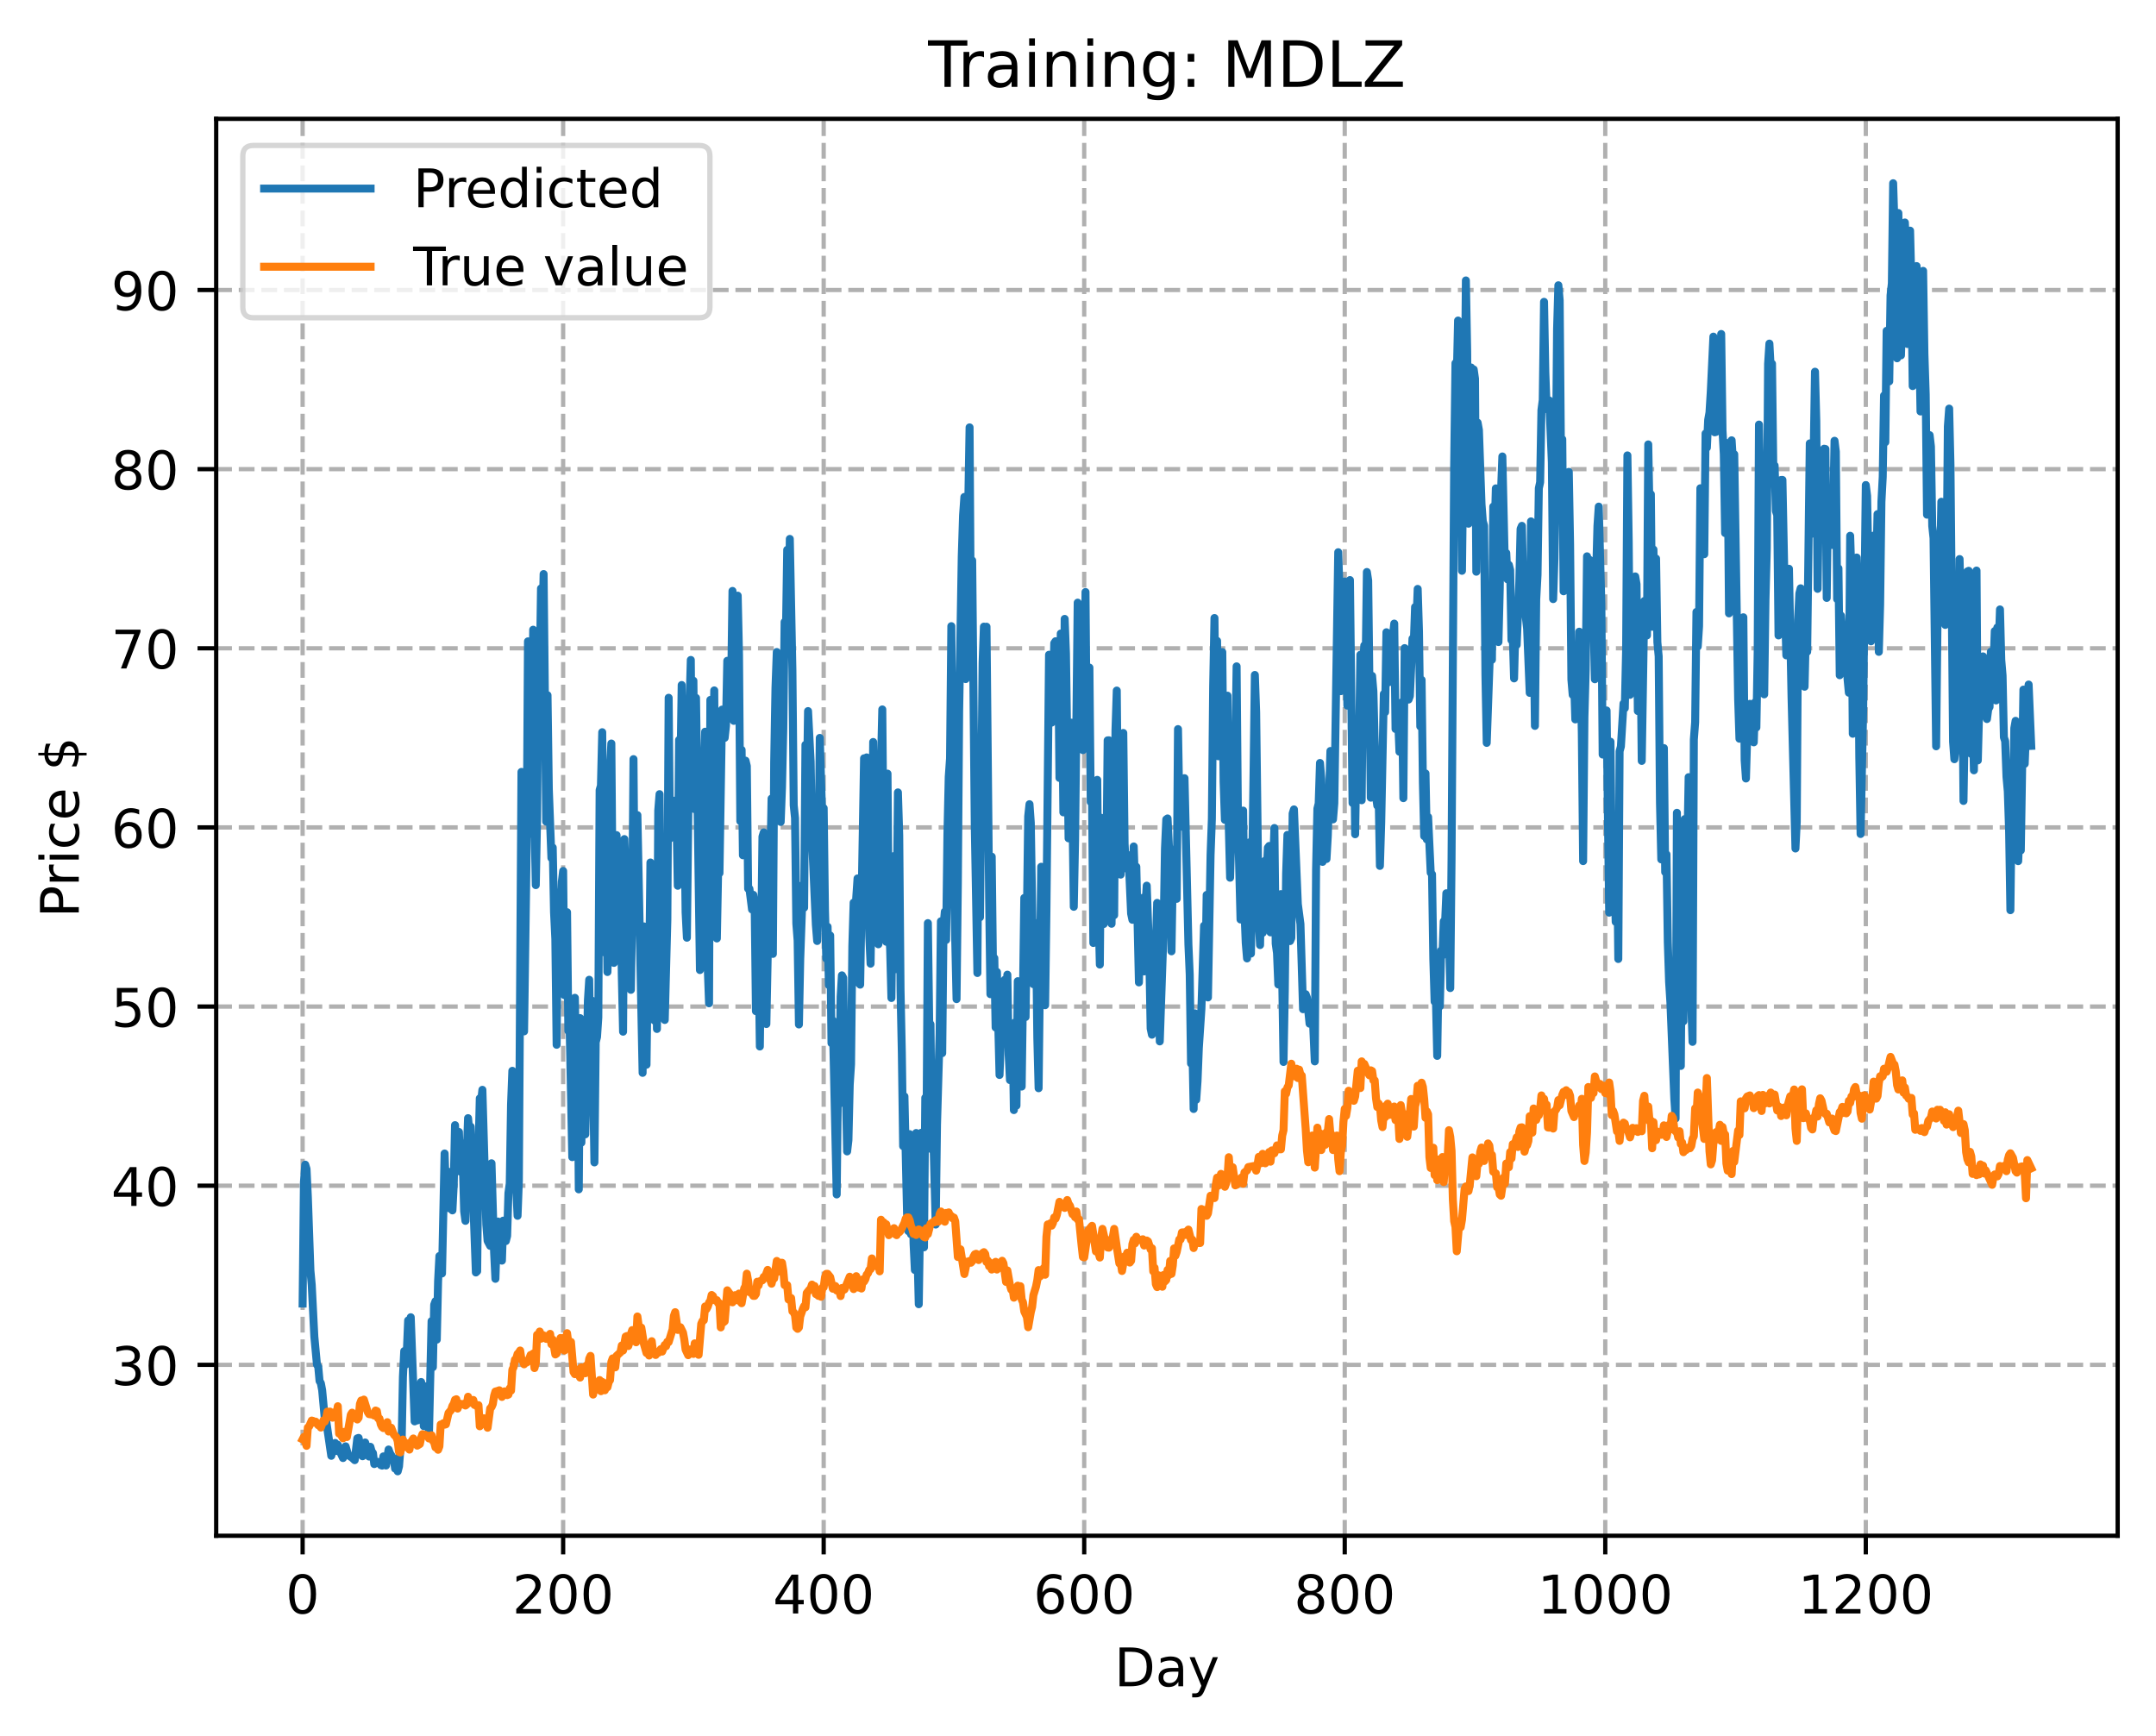 <?xml version="1.0" encoding="utf-8" standalone="no"?>
<!DOCTYPE svg PUBLIC "-//W3C//DTD SVG 1.1//EN"
  "http://www.w3.org/Graphics/SVG/1.1/DTD/svg11.dtd">
<!-- Created with matplotlib (https://matplotlib.org/) -->
<svg height="325.986pt" version="1.1" viewBox="0 0 404.923 325.986" width="404.923pt" xmlns="http://www.w3.org/2000/svg" xmlns:xlink="http://www.w3.org/1999/xlink">
 <defs>
  <style type="text/css">
*{stroke-linecap:butt;stroke-linejoin:round;}
  </style>
 </defs>
 <g id="figure_1">
  <g id="patch_1">
   <path d="M 0 325.986 
L 404.923 325.986 
L 404.923 0 
L 0 0 
z
" style="fill:#ffffff;"/>
  </g>
  <g id="axes_1">
   <g id="patch_2">
    <path d="M 40.603 288.43 
L 397.723 288.43 
L 397.723 22.318 
L 40.603 22.318 
z
" style="fill:#ffffff;"/>
   </g>
   <g id="matplotlib.axis_1">
    <g id="xtick_1">
     <g id="line2d_1">
      <path clip-path="url(#pe8ab75d2f6)" d="M 56.836 288.43 
L 56.836 22.318 
" style="fill:none;stroke:#b0b0b0;stroke-dasharray:2.96,1.28;stroke-dashoffset:0;stroke-width:0.8;"/>
     </g>
     <g id="line2d_2">
      <defs>
       <path d="M 0 0 
L 0 3.5 
" id="m1b72d52c88" style="stroke:#000000;stroke-width:0.8;"/>
      </defs>
      <g>
       <use style="stroke:#000000;stroke-width:0.8;" x="56.836" xlink:href="#m1b72d52c88" y="288.43"/>
      </g>
     </g>
     <g id="text_1">
      <!-- 0 -->
      <defs>
       <path d="M 31.781 66.406 
Q 24.172 66.406 20.328 58.906 
Q 16.5 51.422 16.5 36.375 
Q 16.5 21.391 20.328 13.891 
Q 24.172 6.391 31.781 6.391 
Q 39.453 6.391 43.281 13.891 
Q 47.125 21.391 47.125 36.375 
Q 47.125 51.422 43.281 58.906 
Q 39.453 66.406 31.781 66.406 
z
M 31.781 74.219 
Q 44.047 74.219 50.516 64.516 
Q 56.984 54.828 56.984 36.375 
Q 56.984 17.969 50.516 8.266 
Q 44.047 -1.422 31.781 -1.422 
Q 19.531 -1.422 13.062 8.266 
Q 6.594 17.969 6.594 36.375 
Q 6.594 54.828 13.062 64.516 
Q 19.531 74.219 31.781 74.219 
z
" id="DejaVuSans-48"/>
      </defs>
      <g transform="translate(53.655 303.029)scale(0.1 -0.1)">
       <use xlink:href="#DejaVuSans-48"/>
      </g>
     </g>
    </g>
    <g id="xtick_2">
     <g id="line2d_3">
      <path clip-path="url(#pe8ab75d2f6)" d="M 105.766 288.43 
L 105.766 22.318 
" style="fill:none;stroke:#b0b0b0;stroke-dasharray:2.96,1.28;stroke-dashoffset:0;stroke-width:0.8;"/>
     </g>
     <g id="line2d_4">
      <g>
       <use style="stroke:#000000;stroke-width:0.8;" x="105.766" xlink:href="#m1b72d52c88" y="288.43"/>
      </g>
     </g>
     <g id="text_2">
      <!-- 200 -->
      <defs>
       <path d="M 19.188 8.297 
L 53.609 8.297 
L 53.609 0 
L 7.328 0 
L 7.328 8.297 
Q 12.938 14.109 22.625 23.891 
Q 32.328 33.688 34.812 36.531 
Q 39.547 41.844 41.422 45.531 
Q 43.312 49.219 43.312 52.781 
Q 43.312 58.594 39.234 62.25 
Q 35.156 65.922 28.609 65.922 
Q 23.969 65.922 18.812 64.312 
Q 13.672 62.703 7.812 59.422 
L 7.812 69.391 
Q 13.766 71.781 18.938 73 
Q 24.125 74.219 28.422 74.219 
Q 39.75 74.219 46.484 68.547 
Q 53.219 62.891 53.219 53.422 
Q 53.219 48.922 51.531 44.891 
Q 49.859 40.875 45.406 35.406 
Q 44.188 33.984 37.641 27.219 
Q 31.109 20.453 19.188 8.297 
z
" id="DejaVuSans-50"/>
      </defs>
      <g transform="translate(96.223 303.029)scale(0.1 -0.1)">
       <use xlink:href="#DejaVuSans-50"/>
       <use x="63.623" xlink:href="#DejaVuSans-48"/>
       <use x="127.246" xlink:href="#DejaVuSans-48"/>
      </g>
     </g>
    </g>
    <g id="xtick_3">
     <g id="line2d_5">
      <path clip-path="url(#pe8ab75d2f6)" d="M 154.697 288.43 
L 154.697 22.318 
" style="fill:none;stroke:#b0b0b0;stroke-dasharray:2.96,1.28;stroke-dashoffset:0;stroke-width:0.8;"/>
     </g>
     <g id="line2d_6">
      <g>
       <use style="stroke:#000000;stroke-width:0.8;" x="154.697" xlink:href="#m1b72d52c88" y="288.43"/>
      </g>
     </g>
     <g id="text_3">
      <!-- 400 -->
      <defs>
       <path d="M 37.797 64.312 
L 12.891 25.391 
L 37.797 25.391 
z
M 35.203 72.906 
L 47.609 72.906 
L 47.609 25.391 
L 58.016 25.391 
L 58.016 17.188 
L 47.609 17.188 
L 47.609 0 
L 37.797 0 
L 37.797 17.188 
L 4.891 17.188 
L 4.891 26.703 
z
" id="DejaVuSans-52"/>
      </defs>
      <g transform="translate(145.153 303.029)scale(0.1 -0.1)">
       <use xlink:href="#DejaVuSans-52"/>
       <use x="63.623" xlink:href="#DejaVuSans-48"/>
       <use x="127.246" xlink:href="#DejaVuSans-48"/>
      </g>
     </g>
    </g>
    <g id="xtick_4">
     <g id="line2d_7">
      <path clip-path="url(#pe8ab75d2f6)" d="M 203.628 288.43 
L 203.628 22.318 
" style="fill:none;stroke:#b0b0b0;stroke-dasharray:2.96,1.28;stroke-dashoffset:0;stroke-width:0.8;"/>
     </g>
     <g id="line2d_8">
      <g>
       <use style="stroke:#000000;stroke-width:0.8;" x="203.628" xlink:href="#m1b72d52c88" y="288.43"/>
      </g>
     </g>
     <g id="text_4">
      <!-- 600 -->
      <defs>
       <path d="M 33.016 40.375 
Q 26.375 40.375 22.484 35.828 
Q 18.609 31.297 18.609 23.391 
Q 18.609 15.531 22.484 10.953 
Q 26.375 6.391 33.016 6.391 
Q 39.656 6.391 43.531 10.953 
Q 47.406 15.531 47.406 23.391 
Q 47.406 31.297 43.531 35.828 
Q 39.656 40.375 33.016 40.375 
z
M 52.594 71.297 
L 52.594 62.312 
Q 48.875 64.062 45.094 64.984 
Q 41.312 65.922 37.594 65.922 
Q 27.828 65.922 22.672 59.328 
Q 17.531 52.734 16.797 39.406 
Q 19.672 43.656 24.016 45.922 
Q 28.375 48.188 33.594 48.188 
Q 44.578 48.188 50.953 41.516 
Q 57.328 34.859 57.328 23.391 
Q 57.328 12.156 50.688 5.359 
Q 44.047 -1.422 33.016 -1.422 
Q 20.359 -1.422 13.672 8.266 
Q 6.984 17.969 6.984 36.375 
Q 6.984 53.656 15.188 63.938 
Q 23.391 74.219 37.203 74.219 
Q 40.922 74.219 44.703 73.484 
Q 48.484 72.75 52.594 71.297 
z
" id="DejaVuSans-54"/>
      </defs>
      <g transform="translate(194.084 303.029)scale(0.1 -0.1)">
       <use xlink:href="#DejaVuSans-54"/>
       <use x="63.623" xlink:href="#DejaVuSans-48"/>
       <use x="127.246" xlink:href="#DejaVuSans-48"/>
      </g>
     </g>
    </g>
    <g id="xtick_5">
     <g id="line2d_9">
      <path clip-path="url(#pe8ab75d2f6)" d="M 252.558 288.43 
L 252.558 22.318 
" style="fill:none;stroke:#b0b0b0;stroke-dasharray:2.96,1.28;stroke-dashoffset:0;stroke-width:0.8;"/>
     </g>
     <g id="line2d_10">
      <g>
       <use style="stroke:#000000;stroke-width:0.8;" x="252.558" xlink:href="#m1b72d52c88" y="288.43"/>
      </g>
     </g>
     <g id="text_5">
      <!-- 800 -->
      <defs>
       <path d="M 31.781 34.625 
Q 24.75 34.625 20.719 30.859 
Q 16.703 27.094 16.703 20.516 
Q 16.703 13.922 20.719 10.156 
Q 24.75 6.391 31.781 6.391 
Q 38.812 6.391 42.859 10.172 
Q 46.922 13.969 46.922 20.516 
Q 46.922 27.094 42.891 30.859 
Q 38.875 34.625 31.781 34.625 
z
M 21.922 38.812 
Q 15.578 40.375 12.031 44.719 
Q 8.5 49.078 8.5 55.328 
Q 8.5 64.062 14.719 69.141 
Q 20.953 74.219 31.781 74.219 
Q 42.672 74.219 48.875 69.141 
Q 55.078 64.062 55.078 55.328 
Q 55.078 49.078 51.531 44.719 
Q 48 40.375 41.703 38.812 
Q 48.828 37.156 52.797 32.312 
Q 56.781 27.484 56.781 20.516 
Q 56.781 9.906 50.312 4.234 
Q 43.844 -1.422 31.781 -1.422 
Q 19.734 -1.422 13.25 4.234 
Q 6.781 9.906 6.781 20.516 
Q 6.781 27.484 10.781 32.312 
Q 14.797 37.156 21.922 38.812 
z
M 18.312 54.391 
Q 18.312 48.734 21.844 45.562 
Q 25.391 42.391 31.781 42.391 
Q 38.141 42.391 41.719 45.562 
Q 45.312 48.734 45.312 54.391 
Q 45.312 60.062 41.719 63.234 
Q 38.141 66.406 31.781 66.406 
Q 25.391 66.406 21.844 63.234 
Q 18.312 60.062 18.312 54.391 
z
" id="DejaVuSans-56"/>
      </defs>
      <g transform="translate(243.015 303.029)scale(0.1 -0.1)">
       <use xlink:href="#DejaVuSans-56"/>
       <use x="63.623" xlink:href="#DejaVuSans-48"/>
       <use x="127.246" xlink:href="#DejaVuSans-48"/>
      </g>
     </g>
    </g>
    <g id="xtick_6">
     <g id="line2d_11">
      <path clip-path="url(#pe8ab75d2f6)" d="M 301.489 288.43 
L 301.489 22.318 
" style="fill:none;stroke:#b0b0b0;stroke-dasharray:2.96,1.28;stroke-dashoffset:0;stroke-width:0.8;"/>
     </g>
     <g id="line2d_12">
      <g>
       <use style="stroke:#000000;stroke-width:0.8;" x="301.489" xlink:href="#m1b72d52c88" y="288.43"/>
      </g>
     </g>
     <g id="text_6">
      <!-- 1000 -->
      <defs>
       <path d="M 12.406 8.297 
L 28.516 8.297 
L 28.516 63.922 
L 10.984 60.406 
L 10.984 69.391 
L 28.422 72.906 
L 38.281 72.906 
L 38.281 8.297 
L 54.391 8.297 
L 54.391 0 
L 12.406 0 
z
" id="DejaVuSans-49"/>
      </defs>
      <g transform="translate(288.764 303.029)scale(0.1 -0.1)">
       <use xlink:href="#DejaVuSans-49"/>
       <use x="63.623" xlink:href="#DejaVuSans-48"/>
       <use x="127.246" xlink:href="#DejaVuSans-48"/>
       <use x="190.869" xlink:href="#DejaVuSans-48"/>
      </g>
     </g>
    </g>
    <g id="xtick_7">
     <g id="line2d_13">
      <path clip-path="url(#pe8ab75d2f6)" d="M 350.419 288.43 
L 350.419 22.318 
" style="fill:none;stroke:#b0b0b0;stroke-dasharray:2.96,1.28;stroke-dashoffset:0;stroke-width:0.8;"/>
     </g>
     <g id="line2d_14">
      <g>
       <use style="stroke:#000000;stroke-width:0.8;" x="350.419" xlink:href="#m1b72d52c88" y="288.43"/>
      </g>
     </g>
     <g id="text_7">
      <!-- 1200 -->
      <g transform="translate(337.694 303.029)scale(0.1 -0.1)">
       <use xlink:href="#DejaVuSans-49"/>
       <use x="63.623" xlink:href="#DejaVuSans-50"/>
       <use x="127.246" xlink:href="#DejaVuSans-48"/>
       <use x="190.869" xlink:href="#DejaVuSans-48"/>
      </g>
     </g>
    </g>
    <g id="text_8">
     <!-- Day -->
     <defs>
      <path d="M 19.672 64.797 
L 19.672 8.109 
L 31.594 8.109 
Q 46.688 8.109 53.688 14.938 
Q 60.688 21.781 60.688 36.531 
Q 60.688 51.172 53.688 57.984 
Q 46.688 64.797 31.594 64.797 
z
M 9.812 72.906 
L 30.078 72.906 
Q 51.266 72.906 61.172 64.094 
Q 71.094 55.281 71.094 36.531 
Q 71.094 17.672 61.125 8.828 
Q 51.172 0 30.078 0 
L 9.812 0 
z
" id="DejaVuSans-68"/>
      <path d="M 34.281 27.484 
Q 23.391 27.484 19.188 25 
Q 14.984 22.516 14.984 16.5 
Q 14.984 11.719 18.141 8.906 
Q 21.297 6.109 26.703 6.109 
Q 34.188 6.109 38.703 11.406 
Q 43.219 16.703 43.219 25.484 
L 43.219 27.484 
z
M 52.203 31.203 
L 52.203 0 
L 43.219 0 
L 43.219 8.297 
Q 40.141 3.328 35.547 0.953 
Q 30.953 -1.422 24.312 -1.422 
Q 15.922 -1.422 10.953 3.297 
Q 6 8.016 6 15.922 
Q 6 25.141 12.172 29.828 
Q 18.359 34.516 30.609 34.516 
L 43.219 34.516 
L 43.219 35.406 
Q 43.219 41.609 39.141 45 
Q 35.062 48.391 27.688 48.391 
Q 23 48.391 18.547 47.266 
Q 14.109 46.141 10.016 43.891 
L 10.016 52.203 
Q 14.938 54.109 19.578 55.047 
Q 24.219 56 28.609 56 
Q 40.484 56 46.344 49.844 
Q 52.203 43.703 52.203 31.203 
z
" id="DejaVuSans-97"/>
      <path d="M 32.172 -5.078 
Q 28.375 -14.844 24.75 -17.812 
Q 21.141 -20.797 15.094 -20.797 
L 7.906 -20.797 
L 7.906 -13.281 
L 13.188 -13.281 
Q 16.891 -13.281 18.938 -11.516 
Q 21 -9.766 23.484 -3.219 
L 25.094 0.875 
L 2.984 54.688 
L 12.5 54.688 
L 29.594 11.922 
L 46.688 54.688 
L 56.203 54.688 
z
" id="DejaVuSans-121"/>
     </defs>
     <g transform="translate(209.29 316.707)scale(0.1 -0.1)">
      <use xlink:href="#DejaVuSans-68"/>
      <use x="77.002" xlink:href="#DejaVuSans-97"/>
      <use x="138.281" xlink:href="#DejaVuSans-121"/>
     </g>
    </g>
   </g>
   <g id="matplotlib.axis_2">
    <g id="ytick_1">
     <g id="line2d_15">
      <path clip-path="url(#pe8ab75d2f6)" d="M 40.603 256.337 
L 397.723 256.337 
" style="fill:none;stroke:#b0b0b0;stroke-dasharray:2.96,1.28;stroke-dashoffset:0;stroke-width:0.8;"/>
     </g>
     <g id="line2d_16">
      <defs>
       <path d="M 0 0 
L -3.5 0 
" id="m27dcc635be" style="stroke:#000000;stroke-width:0.8;"/>
      </defs>
      <g>
       <use style="stroke:#000000;stroke-width:0.8;" x="40.603" xlink:href="#m27dcc635be" y="256.337"/>
      </g>
     </g>
     <g id="text_9">
      <!-- 30 -->
      <defs>
       <path d="M 40.578 39.312 
Q 47.656 37.797 51.625 33 
Q 55.609 28.219 55.609 21.188 
Q 55.609 10.406 48.188 4.484 
Q 40.766 -1.422 27.094 -1.422 
Q 22.516 -1.422 17.656 -0.516 
Q 12.797 0.391 7.625 2.203 
L 7.625 11.719 
Q 11.719 9.328 16.594 8.109 
Q 21.484 6.891 26.812 6.891 
Q 36.078 6.891 40.938 10.547 
Q 45.797 14.203 45.797 21.188 
Q 45.797 27.641 41.281 31.266 
Q 36.766 34.906 28.719 34.906 
L 20.219 34.906 
L 20.219 43.016 
L 29.109 43.016 
Q 36.375 43.016 40.234 45.922 
Q 44.094 48.828 44.094 54.297 
Q 44.094 59.906 40.109 62.906 
Q 36.141 65.922 28.719 65.922 
Q 24.656 65.922 20.016 65.031 
Q 15.375 64.156 9.812 62.312 
L 9.812 71.094 
Q 15.438 72.656 20.344 73.438 
Q 25.25 74.219 29.594 74.219 
Q 40.828 74.219 47.359 69.109 
Q 53.906 64.016 53.906 55.328 
Q 53.906 49.266 50.438 45.094 
Q 46.969 40.922 40.578 39.312 
z
" id="DejaVuSans-51"/>
      </defs>
      <g transform="translate(20.878 260.136)scale(0.1 -0.1)">
       <use xlink:href="#DejaVuSans-51"/>
       <use x="63.623" xlink:href="#DejaVuSans-48"/>
      </g>
     </g>
    </g>
    <g id="ytick_2">
     <g id="line2d_17">
      <path clip-path="url(#pe8ab75d2f6)" d="M 40.603 222.691 
L 397.723 222.691 
" style="fill:none;stroke:#b0b0b0;stroke-dasharray:2.96,1.28;stroke-dashoffset:0;stroke-width:0.8;"/>
     </g>
     <g id="line2d_18">
      <g>
       <use style="stroke:#000000;stroke-width:0.8;" x="40.603" xlink:href="#m27dcc635be" y="222.691"/>
      </g>
     </g>
     <g id="text_10">
      <!-- 40 -->
      <g transform="translate(20.878 226.49)scale(0.1 -0.1)">
       <use xlink:href="#DejaVuSans-52"/>
       <use x="63.623" xlink:href="#DejaVuSans-48"/>
      </g>
     </g>
    </g>
    <g id="ytick_3">
     <g id="line2d_19">
      <path clip-path="url(#pe8ab75d2f6)" d="M 40.603 189.045 
L 397.723 189.045 
" style="fill:none;stroke:#b0b0b0;stroke-dasharray:2.96,1.28;stroke-dashoffset:0;stroke-width:0.8;"/>
     </g>
     <g id="line2d_20">
      <g>
       <use style="stroke:#000000;stroke-width:0.8;" x="40.603" xlink:href="#m27dcc635be" y="189.045"/>
      </g>
     </g>
     <g id="text_11">
      <!-- 50 -->
      <defs>
       <path d="M 10.797 72.906 
L 49.516 72.906 
L 49.516 64.594 
L 19.828 64.594 
L 19.828 46.734 
Q 21.969 47.469 24.109 47.828 
Q 26.266 48.188 28.422 48.188 
Q 40.625 48.188 47.75 41.5 
Q 54.891 34.812 54.891 23.391 
Q 54.891 11.625 47.562 5.094 
Q 40.234 -1.422 26.906 -1.422 
Q 22.312 -1.422 17.547 -0.641 
Q 12.797 0.141 7.719 1.703 
L 7.719 11.625 
Q 12.109 9.234 16.797 8.062 
Q 21.484 6.891 26.703 6.891 
Q 35.156 6.891 40.078 11.328 
Q 45.016 15.766 45.016 23.391 
Q 45.016 31 40.078 35.438 
Q 35.156 39.891 26.703 39.891 
Q 22.75 39.891 18.812 39.016 
Q 14.891 38.141 10.797 36.281 
z
" id="DejaVuSans-53"/>
      </defs>
      <g transform="translate(20.878 192.844)scale(0.1 -0.1)">
       <use xlink:href="#DejaVuSans-53"/>
       <use x="63.623" xlink:href="#DejaVuSans-48"/>
      </g>
     </g>
    </g>
    <g id="ytick_4">
     <g id="line2d_21">
      <path clip-path="url(#pe8ab75d2f6)" d="M 40.603 155.399 
L 397.723 155.399 
" style="fill:none;stroke:#b0b0b0;stroke-dasharray:2.96,1.28;stroke-dashoffset:0;stroke-width:0.8;"/>
     </g>
     <g id="line2d_22">
      <g>
       <use style="stroke:#000000;stroke-width:0.8;" x="40.603" xlink:href="#m27dcc635be" y="155.399"/>
      </g>
     </g>
     <g id="text_12">
      <!-- 60 -->
      <g transform="translate(20.878 159.198)scale(0.1 -0.1)">
       <use xlink:href="#DejaVuSans-54"/>
       <use x="63.623" xlink:href="#DejaVuSans-48"/>
      </g>
     </g>
    </g>
    <g id="ytick_5">
     <g id="line2d_23">
      <path clip-path="url(#pe8ab75d2f6)" d="M 40.603 121.753 
L 397.723 121.753 
" style="fill:none;stroke:#b0b0b0;stroke-dasharray:2.96,1.28;stroke-dashoffset:0;stroke-width:0.8;"/>
     </g>
     <g id="line2d_24">
      <g>
       <use style="stroke:#000000;stroke-width:0.8;" x="40.603" xlink:href="#m27dcc635be" y="121.753"/>
      </g>
     </g>
     <g id="text_13">
      <!-- 70 -->
      <defs>
       <path d="M 8.203 72.906 
L 55.078 72.906 
L 55.078 68.703 
L 28.609 0 
L 18.312 0 
L 43.219 64.594 
L 8.203 64.594 
z
" id="DejaVuSans-55"/>
      </defs>
      <g transform="translate(20.878 125.552)scale(0.1 -0.1)">
       <use xlink:href="#DejaVuSans-55"/>
       <use x="63.623" xlink:href="#DejaVuSans-48"/>
      </g>
     </g>
    </g>
    <g id="ytick_6">
     <g id="line2d_25">
      <path clip-path="url(#pe8ab75d2f6)" d="M 40.603 88.106 
L 397.723 88.106 
" style="fill:none;stroke:#b0b0b0;stroke-dasharray:2.96,1.28;stroke-dashoffset:0;stroke-width:0.8;"/>
     </g>
     <g id="line2d_26">
      <g>
       <use style="stroke:#000000;stroke-width:0.8;" x="40.603" xlink:href="#m27dcc635be" y="88.106"/>
      </g>
     </g>
     <g id="text_14">
      <!-- 80 -->
      <g transform="translate(20.878 91.906)scale(0.1 -0.1)">
       <use xlink:href="#DejaVuSans-56"/>
       <use x="63.623" xlink:href="#DejaVuSans-48"/>
      </g>
     </g>
    </g>
    <g id="ytick_7">
     <g id="line2d_27">
      <path clip-path="url(#pe8ab75d2f6)" d="M 40.603 54.46 
L 397.723 54.46 
" style="fill:none;stroke:#b0b0b0;stroke-dasharray:2.96,1.28;stroke-dashoffset:0;stroke-width:0.8;"/>
     </g>
     <g id="line2d_28">
      <g>
       <use style="stroke:#000000;stroke-width:0.8;" x="40.603" xlink:href="#m27dcc635be" y="54.46"/>
      </g>
     </g>
     <g id="text_15">
      <!-- 90 -->
      <defs>
       <path d="M 10.984 1.516 
L 10.984 10.5 
Q 14.703 8.734 18.5 7.812 
Q 22.312 6.891 25.984 6.891 
Q 35.75 6.891 40.891 13.453 
Q 46.047 20.016 46.781 33.406 
Q 43.953 29.203 39.594 26.953 
Q 35.25 24.703 29.984 24.703 
Q 19.047 24.703 12.672 31.312 
Q 6.297 37.938 6.297 49.422 
Q 6.297 60.641 12.938 67.422 
Q 19.578 74.219 30.609 74.219 
Q 43.266 74.219 49.922 64.516 
Q 56.594 54.828 56.594 36.375 
Q 56.594 19.141 48.406 8.859 
Q 40.234 -1.422 26.422 -1.422 
Q 22.703 -1.422 18.891 -0.688 
Q 15.094 0.047 10.984 1.516 
z
M 30.609 32.422 
Q 37.25 32.422 41.125 36.953 
Q 45.016 41.5 45.016 49.422 
Q 45.016 57.281 41.125 61.844 
Q 37.25 66.406 30.609 66.406 
Q 23.969 66.406 20.094 61.844 
Q 16.219 57.281 16.219 49.422 
Q 16.219 41.5 20.094 36.953 
Q 23.969 32.422 30.609 32.422 
z
" id="DejaVuSans-57"/>
      </defs>
      <g transform="translate(20.878 58.26)scale(0.1 -0.1)">
       <use xlink:href="#DejaVuSans-57"/>
       <use x="63.623" xlink:href="#DejaVuSans-48"/>
      </g>
     </g>
    </g>
    <g id="text_16">
     <!-- Price $ -->
     <defs>
      <path d="M 19.672 64.797 
L 19.672 37.406 
L 32.078 37.406 
Q 38.969 37.406 42.719 40.969 
Q 46.484 44.531 46.484 51.125 
Q 46.484 57.672 42.719 61.234 
Q 38.969 64.797 32.078 64.797 
z
M 9.812 72.906 
L 32.078 72.906 
Q 44.344 72.906 50.609 67.359 
Q 56.891 61.812 56.891 51.125 
Q 56.891 40.328 50.609 34.812 
Q 44.344 29.297 32.078 29.297 
L 19.672 29.297 
L 19.672 0 
L 9.812 0 
z
" id="DejaVuSans-80"/>
      <path d="M 41.109 46.297 
Q 39.594 47.172 37.812 47.578 
Q 36.031 48 33.891 48 
Q 26.266 48 22.188 43.047 
Q 18.109 38.094 18.109 28.812 
L 18.109 0 
L 9.078 0 
L 9.078 54.688 
L 18.109 54.688 
L 18.109 46.188 
Q 20.953 51.172 25.484 53.578 
Q 30.031 56 36.531 56 
Q 37.453 56 38.578 55.875 
Q 39.703 55.766 41.062 55.516 
z
" id="DejaVuSans-114"/>
      <path d="M 9.422 54.688 
L 18.406 54.688 
L 18.406 0 
L 9.422 0 
z
M 9.422 75.984 
L 18.406 75.984 
L 18.406 64.594 
L 9.422 64.594 
z
" id="DejaVuSans-105"/>
      <path d="M 48.781 52.594 
L 48.781 44.188 
Q 44.969 46.297 41.141 47.344 
Q 37.312 48.391 33.406 48.391 
Q 24.656 48.391 19.812 42.844 
Q 14.984 37.312 14.984 27.297 
Q 14.984 17.281 19.812 11.734 
Q 24.656 6.203 33.406 6.203 
Q 37.312 6.203 41.141 7.25 
Q 44.969 8.297 48.781 10.406 
L 48.781 2.094 
Q 45.016 0.344 40.984 -0.531 
Q 36.969 -1.422 32.422 -1.422 
Q 20.062 -1.422 12.781 6.344 
Q 5.516 14.109 5.516 27.297 
Q 5.516 40.672 12.859 48.328 
Q 20.219 56 33.016 56 
Q 37.156 56 41.109 55.141 
Q 45.062 54.297 48.781 52.594 
z
" id="DejaVuSans-99"/>
      <path d="M 56.203 29.594 
L 56.203 25.203 
L 14.891 25.203 
Q 15.484 15.922 20.484 11.062 
Q 25.484 6.203 34.422 6.203 
Q 39.594 6.203 44.453 7.469 
Q 49.312 8.734 54.109 11.281 
L 54.109 2.781 
Q 49.266 0.734 44.188 -0.344 
Q 39.109 -1.422 33.891 -1.422 
Q 20.797 -1.422 13.156 6.188 
Q 5.516 13.812 5.516 26.812 
Q 5.516 40.234 12.766 48.109 
Q 20.016 56 32.328 56 
Q 43.359 56 49.781 48.891 
Q 56.203 41.797 56.203 29.594 
z
M 47.219 32.234 
Q 47.125 39.594 43.094 43.984 
Q 39.062 48.391 32.422 48.391 
Q 24.906 48.391 20.391 44.141 
Q 15.875 39.891 15.188 32.172 
z
" id="DejaVuSans-101"/>
      <path id="DejaVuSans-32"/>
      <path d="M 33.797 -14.703 
L 28.906 -14.703 
L 28.859 0 
Q 23.734 0.094 18.609 1.188 
Q 13.484 2.297 8.297 4.5 
L 8.297 13.281 
Q 13.281 10.156 18.375 8.562 
Q 23.484 6.984 28.906 6.938 
L 28.906 29.203 
Q 18.109 30.953 13.203 35.156 
Q 8.297 39.359 8.297 46.688 
Q 8.297 54.641 13.625 59.219 
Q 18.953 63.812 28.906 64.5 
L 28.906 75.984 
L 33.797 75.984 
L 33.797 64.656 
Q 38.328 64.453 42.578 63.688 
Q 46.828 62.938 50.875 61.625 
L 50.875 53.078 
Q 46.828 55.125 42.547 56.25 
Q 38.281 57.375 33.797 57.562 
L 33.797 36.719 
Q 44.875 35.016 50.094 30.609 
Q 55.328 26.219 55.328 18.609 
Q 55.328 10.359 49.781 5.594 
Q 44.234 0.828 33.797 0.094 
z
M 28.906 37.594 
L 28.906 57.625 
Q 23.25 56.984 20.266 54.391 
Q 17.281 51.812 17.281 47.516 
Q 17.281 43.312 20.031 40.969 
Q 22.797 38.625 28.906 37.594 
z
M 33.797 28.219 
L 33.797 7.078 
Q 39.984 7.906 43.141 10.594 
Q 46.297 13.281 46.297 17.672 
Q 46.297 21.969 43.281 24.5 
Q 40.281 27.047 33.797 28.219 
z
" id="DejaVuSans-36"/>
     </defs>
     <g transform="translate(14.798 172.342)rotate(-90)scale(0.1 -0.1)">
      <use xlink:href="#DejaVuSans-80"/>
      <use x="58.553" xlink:href="#DejaVuSans-114"/>
      <use x="99.666" xlink:href="#DejaVuSans-105"/>
      <use x="127.449" xlink:href="#DejaVuSans-99"/>
      <use x="182.43" xlink:href="#DejaVuSans-101"/>
      <use x="243.953" xlink:href="#DejaVuSans-32"/>
      <use x="275.74" xlink:href="#DejaVuSans-36"/>
     </g>
    </g>
   </g>
   <g id="line2d_29">
    <path clip-path="url(#pe8ab75d2f6)" d="M 56.836 244.825 
L 57.081 222.063 
L 57.325 218.741 
L 57.57 219.545 
L 57.814 224.7 
L 58.304 238.644 
L 58.548 241.316 
L 59.038 251.038 
L 59.527 256.285 
L 59.772 256.705 
L 60.016 259.37 
L 60.261 259.792 
L 60.506 261.096 
L 60.995 266.426 
L 61.24 266.695 
L 62.218 273.42 
L 62.708 271.332 
L 62.952 271.006 
L 63.197 272.519 
L 63.441 271.344 
L 63.931 272.784 
L 64.42 273.838 
L 64.909 271.64 
L 65.399 273.296 
L 66.133 273.778 
L 66.622 274.238 
L 67.111 270.137 
L 67.356 270.057 
L 67.845 272.912 
L 68.09 273.499 
L 68.335 271.726 
L 68.579 270.918 
L 69.313 273.558 
L 69.558 271.727 
L 69.802 272.597 
L 70.047 272.903 
L 70.292 274.971 
L 70.781 274.543 
L 71.27 274.631 
L 71.515 275.163 
L 71.76 275.26 
L 72.004 273.531 
L 72.494 275.242 
L 72.983 272.239 
L 73.228 272.917 
L 73.962 274.088 
L 74.206 275.825 
L 74.451 275.02 
L 74.696 276.334 
L 74.94 275.396 
L 75.185 272.268 
L 75.429 271.067 
L 75.674 258.599 
L 75.919 253.753 
L 76.163 256.315 
L 76.408 253.902 
L 76.653 247.998 
L 76.897 250.319 
L 77.142 247.395 
L 77.876 266.952 
L 78.121 264.28 
L 78.365 266.775 
L 78.61 260.323 
L 78.855 263.115 
L 79.099 259.56 
L 79.344 262.699 
L 79.589 267.845 
L 79.833 260.357 
L 80.323 265.017 
L 80.567 269.199 
L 81.056 248.117 
L 81.301 256.771 
L 81.546 245.048 
L 81.79 244.38 
L 82.035 251.599 
L 82.28 240.627 
L 82.524 235.898 
L 82.769 236.18 
L 83.014 239.173 
L 83.503 216.643 
L 83.748 224.004 
L 83.992 225.782 
L 84.237 220.073 
L 84.482 226.972 
L 84.726 225.231 
L 84.971 227.325 
L 85.216 222.481 
L 85.46 211.316 
L 85.705 218.191 
L 85.95 218.81 
L 86.194 212.597 
L 86.439 220.049 
L 86.684 214.698 
L 86.928 218.685 
L 87.173 227.486 
L 87.417 229.293 
L 87.662 216.738 
L 87.907 210.003 
L 88.151 212.484 
L 88.396 211.599 
L 88.885 225.634 
L 89.375 238.986 
L 89.619 238.752 
L 89.864 216.493 
L 90.109 206.279 
L 90.353 206.913 
L 90.598 204.684 
L 91.332 229.998 
L 91.577 233.056 
L 92.066 233.991 
L 92.311 218.478 
L 92.8 235.206 
L 93.044 240.177 
L 93.289 232.724 
L 93.534 229.42 
L 93.778 234.963 
L 94.023 230.747 
L 94.268 236.761 
L 94.512 229.253 
L 94.757 232.527 
L 95.002 233.091 
L 95.246 232.127 
L 95.491 224.086 
L 95.736 222.277 
L 95.98 207.475 
L 96.225 201.116 
L 96.47 208.124 
L 96.714 211.315 
L 96.959 223.156 
L 97.204 228.345 
L 97.448 221.788 
L 97.938 144.976 
L 98.427 193.706 
L 98.916 159.255 
L 99.161 120.455 
L 99.65 156.587 
L 100.139 118.268 
L 100.384 154.393 
L 100.629 166.235 
L 100.873 153.453 
L 101.118 124.2 
L 101.363 127.083 
L 101.607 110.519 
L 101.852 119.968 
L 102.097 107.814 
L 102.586 154.314 
L 102.831 130.57 
L 103.075 148.236 
L 103.565 161.146 
L 103.809 159.181 
L 104.054 171.287 
L 104.299 176.354 
L 104.543 196.222 
L 104.788 167.65 
L 105.032 175.911 
L 105.277 173.017 
L 105.522 165.603 
L 105.766 163.583 
L 106.011 186.911 
L 106.256 182.045 
L 106.5 171.32 
L 106.745 193.621 
L 106.99 193.109 
L 107.479 217.327 
L 107.724 206.918 
L 107.968 187.401 
L 108.213 201.445 
L 108.458 194.789 
L 108.702 223.376 
L 108.947 191.215 
L 109.192 214.605 
L 109.436 199.942 
L 109.681 198.937 
L 109.926 213.048 
L 110.415 187.926 
L 110.66 184.013 
L 110.904 200.848 
L 111.149 187.91 
L 111.638 218.317 
L 111.883 195.741 
L 112.127 194.764 
L 112.372 191.074 
L 112.617 148.383 
L 112.861 147.567 
L 113.106 137.52 
L 113.351 167.915 
L 113.595 178.912 
L 113.84 163.591 
L 114.085 182.555 
L 114.329 173.597 
L 114.574 144.148 
L 114.819 139.641 
L 115.063 169.407 
L 115.308 180.839 
L 115.553 177.414 
L 115.797 156.848 
L 116.042 164.114 
L 116.287 167.929 
L 116.531 160.838 
L 116.776 182.853 
L 117.02 193.763 
L 117.265 157.592 
L 117.51 164.341 
L 117.754 181.947 
L 117.999 180.616 
L 118.244 173.966 
L 118.488 185.905 
L 118.733 171.716 
L 118.978 142.575 
L 119.222 173.123 
L 119.712 153.092 
L 120.69 201.497 
L 120.935 173.993 
L 121.18 179.901 
L 121.424 199.97 
L 121.669 181.107 
L 121.914 183.597 
L 122.158 161.988 
L 122.403 178.093 
L 122.648 166.404 
L 122.892 191.665 
L 123.137 168.236 
L 123.381 193.252 
L 123.626 152.247 
L 123.871 149.151 
L 124.115 177.682 
L 124.36 187.709 
L 124.605 174.155 
L 124.849 191.564 
L 125.339 172.719 
L 125.583 131.051 
L 125.828 157.478 
L 126.317 154.478 
L 126.562 150.391 
L 126.807 150.382 
L 127.051 153.375 
L 127.296 166.359 
L 127.541 138.964 
L 127.785 145.402 
L 128.03 128.655 
L 128.275 154.549 
L 128.519 153.008 
L 128.764 171.338 
L 129.008 176.115 
L 129.498 132.468 
L 129.742 123.947 
L 129.987 151.354 
L 130.232 127.85 
L 130.476 151.978 
L 130.721 131.075 
L 131.455 182.187 
L 131.7 158.504 
L 131.944 171.543 
L 132.189 146.87 
L 132.434 137.425 
L 132.923 181.694 
L 133.168 188.431 
L 133.412 131.454 
L 133.657 170.68 
L 133.902 141.675 
L 134.146 129.669 
L 134.391 163.937 
L 134.636 176.253 
L 134.88 163.262 
L 135.125 163.986 
L 135.614 133.274 
L 135.859 137.046 
L 136.103 138.584 
L 136.348 136.32 
L 136.593 124.104 
L 136.837 127.878 
L 137.082 128.865 
L 137.327 128.257 
L 137.571 110.987 
L 137.816 135.384 
L 138.061 127.248 
L 138.305 126.774 
L 138.55 111.873 
L 138.795 122.985 
L 139.039 154.231 
L 139.284 140.835 
L 139.529 160.629 
L 139.773 153.634 
L 140.018 142.862 
L 140.263 143.88 
L 140.507 166.904 
L 140.752 166.918 
L 141.241 170.813 
L 141.486 168.065 
L 141.73 169.58 
L 141.975 189.917 
L 142.22 189.329 
L 142.464 179.359 
L 142.709 196.545 
L 143.198 157.132 
L 143.443 156.336 
L 143.932 192.329 
L 144.177 179.799 
L 144.422 175.423 
L 144.911 149.982 
L 145.156 179.155 
L 145.4 143.101 
L 145.645 129.211 
L 145.89 122.456 
L 146.134 133.063 
L 146.379 148.852 
L 146.624 154.372 
L 146.868 147.863 
L 147.113 137.018 
L 147.357 116.818 
L 147.602 119.284 
L 147.847 103.263 
L 148.091 115.988 
L 148.336 101.217 
L 148.825 125.944 
L 149.07 151.237 
L 149.315 153.623 
L 149.559 173.44 
L 149.804 176.643 
L 150.049 192.412 
L 150.293 180.119 
L 150.783 166.185 
L 151.027 170.474 
L 151.272 139.881 
L 151.517 150.101 
L 151.761 133.55 
L 152.251 143.072 
L 152.495 157.181 
L 153.229 173.691 
L 153.474 176.731 
L 153.718 162.532 
L 153.963 138.59 
L 154.452 154.533 
L 154.697 151.775 
L 154.942 170.967 
L 155.186 180.042 
L 155.431 174.05 
L 155.676 185.023 
L 155.92 175.691 
L 156.165 195.925 
L 156.41 191.653 
L 157.144 224.332 
L 157.388 202.066 
L 157.633 207.316 
L 157.878 187.206 
L 158.122 183.184 
L 158.367 183.646 
L 158.612 203.077 
L 158.856 203.929 
L 159.101 216.249 
L 159.345 214.152 
L 159.59 203.715 
L 159.835 199.906 
L 160.079 177.706 
L 160.324 169.522 
L 160.569 184.034 
L 160.813 168.584 
L 161.058 164.98 
L 161.303 184.643 
L 161.547 184.93 
L 162.281 142.416 
L 162.526 142.787 
L 162.771 142.25 
L 163.015 164.64 
L 163.26 175.863 
L 163.505 180.989 
L 163.749 165.668 
L 163.994 139.355 
L 164.239 159.014 
L 164.483 153.717 
L 164.728 150.912 
L 164.972 177.35 
L 165.217 163.564 
L 165.462 143.146 
L 165.706 133.242 
L 165.951 160.811 
L 166.196 160.854 
L 166.44 176.873 
L 166.685 145.299 
L 166.93 174.582 
L 167.174 178.057 
L 167.419 187.438 
L 167.664 168.05 
L 167.908 160.779 
L 168.153 182.039 
L 168.398 173.522 
L 168.642 148.824 
L 168.887 156.926 
L 169.132 185.958 
L 169.376 197.731 
L 169.621 215.256 
L 169.866 205.916 
L 170.355 227.912 
L 170.6 231.219 
L 170.844 213.006 
L 171.089 231.805 
L 171.333 216.631 
L 171.578 233.513 
L 171.823 238.527 
L 172.067 212.796 
L 172.312 235.243 
L 172.557 244.95 
L 173.046 212.744 
L 173.291 231.707 
L 173.535 234.265 
L 173.78 206.178 
L 174.025 209.948 
L 174.269 173.375 
L 174.514 192.004 
L 174.759 192.379 
L 175.003 215.893 
L 175.248 211.774 
L 175.737 229.987 
L 175.982 211.246 
L 176.471 194.224 
L 176.716 173.032 
L 176.96 197.795 
L 177.205 173.923 
L 177.45 171.217 
L 177.694 176.534 
L 177.939 156.699 
L 178.184 145.911 
L 178.428 142.442 
L 178.673 117.602 
L 179.162 165.754 
L 179.652 187.649 
L 179.896 165.856 
L 180.141 133.608 
L 180.63 104.496 
L 180.875 96.766 
L 181.12 93.333 
L 181.364 127.539 
L 181.609 102.861 
L 181.854 94.631 
L 182.098 80.269 
L 182.343 118.787 
L 182.588 105.261 
L 183.077 155.246 
L 183.566 182.742 
L 183.811 145.037 
L 184.055 172.28 
L 184.545 124.488 
L 184.789 117.69 
L 185.034 143.525 
L 185.279 117.702 
L 185.768 168.44 
L 186.013 186.723 
L 186.257 160.891 
L 186.502 182.542 
L 186.747 179.944 
L 186.991 192.975 
L 187.236 182.544 
L 187.725 201.895 
L 188.215 188.371 
L 188.459 184.452 
L 188.704 184.015 
L 188.948 188.16 
L 189.193 183.056 
L 189.438 198.071 
L 189.682 202.852 
L 189.927 192.318 
L 190.172 193.384 
L 190.416 208.487 
L 190.661 192.007 
L 190.906 207.649 
L 191.15 184.276 
L 191.395 203.004 
L 191.64 201.559 
L 191.884 204.07 
L 192.374 168.644 
L 192.618 191.007 
L 193.108 153.323 
L 193.352 151.039 
L 193.597 154.533 
L 194.086 184.847 
L 194.331 173.299 
L 194.575 174.446 
L 194.82 194.893 
L 195.065 204.384 
L 195.554 162.789 
L 195.799 172.601 
L 196.043 176.302 
L 196.288 188.789 
L 196.533 170.956 
L 197.022 122.97 
L 197.511 135.721 
L 197.756 131 
L 198.001 120.793 
L 198.245 120.431 
L 198.49 122.668 
L 198.735 122.187 
L 198.979 146.11 
L 199.224 118.99 
L 199.469 129.915 
L 199.713 152.573 
L 199.958 116.24 
L 200.203 122.769 
L 200.692 157.45 
L 201.181 135.722 
L 201.67 170.308 
L 201.915 157.793 
L 202.404 113.188 
L 202.649 114.173 
L 202.894 138.225 
L 203.138 134.121 
L 203.383 140.879 
L 203.628 138.078 
L 203.872 111.189 
L 204.117 140.258 
L 204.606 125.381 
L 204.851 150.627 
L 205.096 149.146 
L 205.34 177.107 
L 205.585 174.301 
L 205.83 156.005 
L 206.074 146.469 
L 206.319 171.494 
L 206.563 181.159 
L 206.808 153.587 
L 207.053 168.936 
L 207.297 173.543 
L 207.542 158.471 
L 207.787 163.243 
L 208.031 139.049 
L 208.276 139.041 
L 208.765 173.497 
L 209.01 154.567 
L 209.255 171.879 
L 209.499 137.214 
L 209.744 129.697 
L 209.989 155.663 
L 210.233 146.598 
L 210.478 164.264 
L 210.723 154.225 
L 210.967 137.66 
L 211.212 158.451 
L 211.457 163.089 
L 211.701 162.483 
L 211.946 160.612 
L 212.435 171.589 
L 212.68 172.75 
L 212.924 158.979 
L 213.169 166.136 
L 213.414 162.787 
L 213.903 184.509 
L 214.148 175.253 
L 214.392 172.807 
L 214.637 168.618 
L 214.882 182.443 
L 215.126 170.034 
L 215.371 166.342 
L 215.86 180.053 
L 216.105 193.178 
L 216.35 194.331 
L 216.594 179.795 
L 216.839 176.788 
L 217.084 177.821 
L 217.328 169.574 
L 217.573 175.203 
L 217.818 195.588 
L 218.551 174.108 
L 218.796 159.389 
L 219.041 153.893 
L 219.285 153.716 
L 219.53 158.789 
L 219.775 160.139 
L 220.019 178.667 
L 220.264 164.217 
L 220.509 163.937 
L 220.753 160.276 
L 220.998 168.812 
L 221.243 136.936 
L 221.487 150.981 
L 221.732 149.624 
L 221.977 150.339 
L 222.221 155.322 
L 222.466 146.155 
L 223.2 177.388 
L 223.445 183.042 
L 223.689 199.734 
L 223.934 195.849 
L 224.179 208.281 
L 224.423 190.323 
L 224.668 206.54 
L 224.912 203.018 
L 225.157 196.794 
L 225.646 189.384 
L 226.136 173.86 
L 226.38 183.711 
L 226.625 168.073 
L 226.87 187.33 
L 227.359 160.57 
L 227.604 153.824 
L 227.848 128.915 
L 228.093 116.072 
L 228.338 137.405 
L 228.582 120.358 
L 228.827 142.035 
L 229.072 123.633 
L 229.316 124.39 
L 229.561 122.471 
L 229.806 146.779 
L 230.05 153.978 
L 230.295 147.282 
L 230.539 130.658 
L 230.784 155.311 
L 231.029 164.847 
L 231.518 147.716 
L 231.763 146.126 
L 232.007 141.035 
L 232.252 125.149 
L 232.497 153.532 
L 232.986 172.688 
L 233.231 154.131 
L 233.475 152.24 
L 233.72 170.988 
L 233.965 177.083 
L 234.209 180.002 
L 234.454 164.357 
L 234.699 158.194 
L 234.943 179.094 
L 235.433 145.274 
L 235.677 126.766 
L 235.922 133.788 
L 236.411 173.327 
L 236.656 177.493 
L 236.9 164.084 
L 237.145 175.201 
L 237.634 161.62 
L 237.879 164.42 
L 238.124 159.197 
L 238.368 158.882 
L 238.613 175.108 
L 238.858 164.822 
L 239.102 162.723 
L 239.347 155.514 
L 239.592 177.216 
L 239.836 179.001 
L 240.081 184.897 
L 240.57 167.927 
L 241.06 199.448 
L 241.304 186.103 
L 241.549 164.116 
L 241.794 156.8 
L 242.038 175.65 
L 242.283 176.746 
L 242.527 176.185 
L 242.772 152.794 
L 243.017 152.017 
L 243.751 169.808 
L 244.24 173.534 
L 244.729 189.543 
L 244.974 188.805 
L 245.219 186.724 
L 245.463 187.37 
L 245.953 192.264 
L 246.197 190.676 
L 246.442 188.287 
L 246.931 199.343 
L 247.176 163.254 
L 247.421 151.881 
L 247.665 150.907 
L 247.91 143.294 
L 248.155 146.304 
L 248.399 161.87 
L 248.644 156.612 
L 248.888 154.592 
L 249.133 161.33 
L 249.378 156.959 
L 249.867 141.046 
L 250.356 153.889 
L 250.601 150.856 
L 251.335 103.716 
L 251.58 110.927 
L 251.824 129.811 
L 252.069 125.84 
L 252.314 115.072 
L 252.558 109.219 
L 252.803 116.03 
L 253.048 132.525 
L 253.292 117.045 
L 253.537 108.943 
L 254.026 150.819 
L 254.271 135.89 
L 254.515 156.681 
L 254.76 140.98 
L 255.005 138.834 
L 255.249 140.5 
L 255.494 122.971 
L 255.739 150.299 
L 255.983 125.464 
L 256.228 121.225 
L 256.473 125.626 
L 256.717 107.43 
L 256.962 109.025 
L 257.451 149.815 
L 257.696 126.937 
L 257.941 129.829 
L 258.43 149.601 
L 258.675 151.315 
L 258.919 149.115 
L 259.164 162.628 
L 259.409 154.466 
L 259.898 130.332 
L 260.143 133.751 
L 260.387 118.746 
L 260.632 120.665 
L 260.876 128.127 
L 261.121 127.781 
L 261.366 126.054 
L 261.61 119.351 
L 261.855 117.12 
L 262.1 136.912 
L 262.589 135.237 
L 262.834 141.185 
L 263.323 131.87 
L 263.568 149.903 
L 263.812 121.724 
L 264.057 125.981 
L 264.302 123.783 
L 264.546 131.388 
L 264.791 130.722 
L 265.28 119.946 
L 265.525 120.892 
L 265.77 114.002 
L 266.014 117.185 
L 266.259 110.607 
L 266.503 118.644 
L 266.748 136.436 
L 266.993 127.694 
L 267.237 147.017 
L 267.482 157.037 
L 267.727 145.255 
L 267.971 157.652 
L 268.216 153.44 
L 268.705 163.913 
L 268.95 164.194 
L 269.195 180.081 
L 269.439 188.118 
L 269.684 187.668 
L 269.929 198.309 
L 270.173 182.305 
L 270.418 188.996 
L 270.663 178.518 
L 270.907 179.463 
L 271.152 173.034 
L 271.397 173.549 
L 271.641 167.767 
L 271.886 175.156 
L 272.131 175.437 
L 272.375 185.573 
L 272.62 161.314 
L 273.109 87.377 
L 273.354 68.21 
L 273.598 70.925 
L 273.843 60.202 
L 274.088 62.94 
L 274.332 78.813 
L 274.577 107.204 
L 274.822 86.272 
L 275.066 78.641 
L 275.311 52.672 
L 275.556 66.021 
L 275.8 98.357 
L 276.045 90.182 
L 276.29 69.017 
L 276.534 71.701 
L 276.779 69.388 
L 277.024 71.13 
L 277.268 107.375 
L 277.513 79.375 
L 277.758 80.756 
L 278.247 94.712 
L 278.491 97.908 
L 278.736 98.726 
L 278.981 126.696 
L 279.225 139.525 
L 279.959 118.794 
L 280.204 123.916 
L 280.449 95.144 
L 280.693 100.879 
L 280.938 91.723 
L 281.183 92.119 
L 281.427 120.583 
L 281.672 110.52 
L 281.917 92.147 
L 282.161 85.731 
L 282.651 107.286 
L 282.895 103.86 
L 283.14 108.812 
L 283.385 106.093 
L 283.629 107.073 
L 283.874 120.232 
L 284.118 119.51 
L 284.363 127.412 
L 284.608 117.739 
L 284.852 121.124 
L 285.342 109.339 
L 285.586 99.321 
L 285.831 98.76 
L 286.076 109.341 
L 286.32 109.309 
L 286.565 115.867 
L 286.81 118.072 
L 287.299 130.13 
L 287.544 97.923 
L 287.788 115.677 
L 288.033 117.67 
L 288.278 136.33 
L 288.522 112.553 
L 288.767 107.954 
L 289.012 91.705 
L 289.256 90.573 
L 289.501 77.033 
L 289.746 75.125 
L 289.99 56.689 
L 290.235 69.951 
L 290.479 76.851 
L 290.724 76.293 
L 290.969 75.21 
L 291.458 86.834 
L 291.703 112.518 
L 291.947 104.869 
L 292.192 89.302 
L 292.437 61.849 
L 292.681 53.577 
L 292.926 56.417 
L 293.171 86.062 
L 293.415 82.492 
L 293.66 111.05 
L 293.905 102.471 
L 294.149 99.19 
L 294.639 88.626 
L 294.883 102.254 
L 295.128 127.633 
L 295.373 130.509 
L 295.617 127.405 
L 295.862 135.115 
L 296.106 134.874 
L 296.351 131.19 
L 296.596 118.643 
L 296.84 125.925 
L 297.085 137.643 
L 297.33 161.729 
L 297.574 134.656 
L 297.819 125.689 
L 298.064 104.485 
L 298.308 118.81 
L 298.553 105.149 
L 298.798 114.596 
L 299.042 113.544 
L 299.287 116.069 
L 299.532 127.573 
L 299.776 107.981 
L 300.021 98.796 
L 300.266 95.15 
L 300.755 113.491 
L 301 141.713 
L 301.244 136.097 
L 301.489 135.189 
L 301.734 133.435 
L 302.223 171.407 
L 302.467 139.301 
L 302.712 162.095 
L 302.957 158.471 
L 303.201 163.798 
L 303.446 173.143 
L 303.691 158.813 
L 303.935 180.111 
L 304.18 141.099 
L 304.425 140.205 
L 304.914 132.134 
L 305.159 133.007 
L 305.403 122.156 
L 305.648 85.53 
L 305.893 101.745 
L 306.137 130.5 
L 306.382 119.296 
L 306.627 123.534 
L 306.871 123.695 
L 307.116 108.263 
L 307.361 109.722 
L 307.605 133.541 
L 307.85 124.297 
L 308.094 120.612 
L 308.339 142.906 
L 308.828 112.867 
L 309.073 115.495 
L 309.318 119.344 
L 309.562 83.468 
L 309.807 96.796 
L 310.052 92.821 
L 310.296 117.717 
L 310.541 103.207 
L 310.786 117.302 
L 311.03 104.909 
L 311.275 120.618 
L 311.52 123.263 
L 311.764 150.775 
L 312.009 161.404 
L 312.254 145.452 
L 312.498 140.5 
L 312.743 163.799 
L 312.988 160.465 
L 313.232 176.91 
L 313.477 184.412 
L 313.722 188.29 
L 314.455 206.353 
L 314.7 210.071 
L 314.945 152.653 
L 315.189 178.94 
L 315.679 200.197 
L 315.923 169.198 
L 316.168 191.821 
L 316.413 153.834 
L 316.657 184.622 
L 316.902 159.397 
L 317.147 145.962 
L 317.391 173.729 
L 317.636 188.404 
L 317.881 195.674 
L 318.125 138.891 
L 318.37 135.64 
L 318.615 114.929 
L 318.859 121.439 
L 319.104 117.606 
L 319.349 91.702 
L 319.593 98.146 
L 319.838 99.337 
L 320.082 104.086 
L 320.327 81.417 
L 320.572 84.081 
L 320.816 78.857 
L 321.061 77.488 
L 321.306 73.543 
L 321.795 63.225 
L 322.04 81.191 
L 322.284 81.124 
L 322.529 79.809 
L 322.774 73.836 
L 323.018 71.874 
L 323.263 62.727 
L 323.508 80.871 
L 323.752 85.296 
L 323.997 100.119 
L 324.242 83.193 
L 324.486 87.765 
L 324.731 115.197 
L 324.976 88.223 
L 325.22 82.695 
L 325.465 86.64 
L 325.71 85.315 
L 326.443 131.247 
L 326.688 138.739 
L 326.933 119.69 
L 327.177 116.555 
L 327.422 115.933 
L 327.667 142.785 
L 327.911 146.211 
L 328.156 137.871 
L 328.401 135.92 
L 328.645 132.193 
L 328.89 136.039 
L 329.135 137.298 
L 329.379 139.42 
L 329.624 131.897 
L 329.869 136.636 
L 330.113 122.454 
L 330.358 79.741 
L 330.603 92.857 
L 330.847 115.511 
L 331.092 106.492 
L 331.337 130.408 
L 331.581 112.623 
L 331.826 103.022 
L 332.07 68.355 
L 332.315 64.532 
L 332.56 69.154 
L 332.804 68.308 
L 333.049 88.036 
L 333.294 87.435 
L 333.538 95.998 
L 333.783 96.714 
L 334.028 119.342 
L 334.517 90.144 
L 334.762 90.134 
L 335.251 114.567 
L 335.496 123.087 
L 335.74 117.135 
L 335.985 106.82 
L 336.474 130.876 
L 337.208 159.36 
L 337.453 154.346 
L 337.698 116.482 
L 337.942 111.447 
L 338.187 110.49 
L 338.431 126.017 
L 338.921 128.973 
L 339.165 118.492 
L 339.41 122.411 
L 339.899 83.273 
L 340.144 100.295 
L 340.389 84.246 
L 340.633 85.132 
L 340.878 69.814 
L 341.123 79.066 
L 341.367 110.592 
L 341.612 93.449 
L 341.857 97.94 
L 342.101 97.109 
L 342.346 98.437 
L 342.591 84.277 
L 342.835 84.327 
L 343.08 112.3 
L 343.325 93.232 
L 343.569 98.1 
L 343.814 99.115 
L 344.058 102.348 
L 344.303 95.873 
L 344.548 82.784 
L 344.792 84.832 
L 345.037 112.522 
L 345.282 106.742 
L 345.526 126.815 
L 345.771 115.635 
L 346.26 122.515 
L 346.505 118.988 
L 346.75 119.5 
L 346.994 127.53 
L 347.239 130.103 
L 347.484 100.626 
L 347.728 108.45 
L 347.973 137.81 
L 348.218 115.214 
L 348.462 118.935 
L 348.707 104.712 
L 348.952 111.848 
L 349.196 142.11 
L 349.441 156.635 
L 349.93 133.126 
L 350.419 91.101 
L 350.664 93.135 
L 350.909 105.891 
L 351.153 110.138 
L 351.398 120.448 
L 351.643 106.046 
L 351.887 100.596 
L 352.132 105.505 
L 352.377 107.441 
L 352.621 96.558 
L 352.866 122.427 
L 353.111 113.542 
L 353.355 94.232 
L 353.6 89.551 
L 353.845 74.285 
L 354.089 83.049 
L 354.334 62.135 
L 354.579 62.396 
L 354.823 71.629 
L 355.068 55.472 
L 355.313 53.222 
L 355.557 34.414 
L 355.802 42.257 
L 356.046 64.701 
L 356.291 67.289 
L 356.536 40.006 
L 357.025 66.746 
L 357.27 58.623 
L 357.514 44.129 
L 357.759 41.788 
L 358.004 47.082 
L 358.248 64.608 
L 358.493 61.865 
L 358.738 43.321 
L 358.982 53.322 
L 359.227 72.509 
L 359.961 49.974 
L 360.45 63.885 
L 360.695 77.278 
L 361.184 50.876 
L 361.429 66.492 
L 361.674 74.11 
L 361.918 96.664 
L 362.163 93.856 
L 362.407 81.724 
L 362.652 83.86 
L 362.897 98.784 
L 363.141 101.051 
L 363.631 140.164 
L 363.875 117.564 
L 364.365 106.652 
L 364.609 94.239 
L 364.854 105.004 
L 365.099 96.363 
L 365.343 117.368 
L 365.588 107.545 
L 365.833 80.081 
L 366.077 76.744 
L 366.322 87.386 
L 366.811 139.305 
L 367.056 142.587 
L 367.301 140.518 
L 367.545 114.222 
L 367.79 127.496 
L 368.034 104.999 
L 368.524 124.563 
L 368.768 150.426 
L 369.013 135.603 
L 369.258 131.987 
L 369.502 107.327 
L 369.747 107.208 
L 370.236 141.61 
L 370.481 134.694 
L 370.726 144.673 
L 370.97 116.478 
L 371.215 107.161 
L 371.46 142.816 
L 371.949 123.969 
L 372.194 123.358 
L 372.438 123.28 
L 372.683 126.002 
L 372.928 134.162 
L 373.172 135.043 
L 373.417 133.203 
L 373.662 132.778 
L 373.906 122.405 
L 374.151 126.028 
L 374.395 125.394 
L 374.64 118.515 
L 374.885 131.551 
L 375.129 117.839 
L 375.374 121.642 
L 375.619 114.461 
L 375.863 123.946 
L 376.108 126.882 
L 376.353 138.472 
L 376.597 139.202 
L 376.842 145.882 
L 377.087 148.623 
L 377.331 156.01 
L 377.576 170.943 
L 377.821 151.659 
L 378.065 154.446 
L 378.31 136.763 
L 378.555 135.384 
L 378.799 142.626 
L 379.044 161.735 
L 379.289 155.514 
L 379.533 159.72 
L 380.022 129.52 
L 380.267 143.458 
L 380.756 131.104 
L 381.001 128.566 
L 381.49 140.085 
L 381.49 140.085 
" style="fill:none;stroke:#1f77b4;stroke-linecap:square;stroke-width:1.5;"/>
   </g>
   <g id="line2d_30">
    <path clip-path="url(#pe8ab75d2f6)" d="M 56.836 270.334 
L 57.081 269.863 
L 57.57 271.545 
L 57.814 268.113 
L 58.059 267.911 
L 58.548 266.801 
L 58.793 266.868 
L 59.038 267.205 
L 59.282 267.003 
L 59.527 267.238 
L 59.772 267.676 
L 60.016 267.676 
L 60.261 268.113 
L 60.75 266.767 
L 60.995 267.003 
L 61.24 266.397 
L 61.484 265.119 
L 61.729 265.421 
L 61.974 265.119 
L 62.218 265.556 
L 62.463 266.263 
L 62.708 265.892 
L 62.952 265.186 
L 63.197 265.556 
L 63.441 264.109 
L 63.686 269.257 
L 63.931 268.752 
L 64.175 269.728 
L 64.42 270.132 
L 64.665 268.921 
L 65.154 269.896 
L 65.888 265.691 
L 66.133 265.32 
L 66.377 265.623 
L 66.622 266.229 
L 67.111 266.599 
L 67.356 266.263 
L 67.601 263.672 
L 67.845 263.032 
L 68.09 263.638 
L 68.335 262.864 
L 69.069 265.219 
L 69.313 265.59 
L 70.047 265.691 
L 70.292 265.859 
L 70.536 264.917 
L 70.781 265.018 
L 71.026 266.397 
L 71.27 266.431 
L 71.515 267.507 
L 71.76 268.012 
L 72.004 268.214 
L 72.249 267.777 
L 72.494 267.945 
L 72.738 267.104 
L 72.983 268.853 
L 73.472 268.147 
L 73.962 269.425 
L 74.451 269.93 
L 74.696 270.67 
L 74.94 272.689 
L 75.185 272.79 
L 75.674 270.367 
L 75.919 271.343 
L 76.163 271.78 
L 76.408 271.074 
L 76.653 271.444 
L 76.897 272.252 
L 77.142 270.939 
L 77.631 270.165 
L 77.876 270.906 
L 78.121 270.637 
L 78.365 271.511 
L 78.855 271.208 
L 79.099 269.997 
L 79.344 269.358 
L 79.589 269.661 
L 79.833 269.459 
L 80.078 269.661 
L 80.323 269.627 
L 80.567 270.165 
L 80.812 269.997 
L 81.056 269.56 
L 81.301 270.603 
L 81.546 270.906 
L 81.79 271.848 
L 82.035 271.949 
L 82.28 272.285 
L 82.524 271.646 
L 82.769 267.541 
L 83.014 267.642 
L 83.258 267.306 
L 83.503 267.575 
L 83.748 267.507 
L 84.237 265.388 
L 84.726 264.816 
L 84.971 264.042 
L 85.216 263.672 
L 85.46 262.898 
L 85.705 262.797 
L 85.95 264.547 
L 86.194 263.773 
L 86.439 263.638 
L 86.684 263.806 
L 87.173 263.638 
L 87.417 263.975 
L 87.662 263.773 
L 87.907 262.326 
L 88.151 263.47 
L 88.641 263.066 
L 88.885 262.932 
L 89.13 263.874 
L 89.375 263.907 
L 89.619 264.143 
L 89.864 263.907 
L 90.109 267.878 
L 90.353 267.373 
L 90.598 266.565 
L 90.843 266.363 
L 91.087 267.036 
L 91.332 267.205 
L 91.577 268.147 
L 92.066 264.513 
L 92.311 264.277 
L 92.555 263.705 
L 92.8 262.158 
L 93.044 261.35 
L 93.534 261.216 
L 93.778 261.115 
L 94.268 262.36 
L 94.512 261.485 
L 94.757 261.317 
L 95.246 262.023 
L 95.491 261.922 
L 95.736 260.745 
L 95.98 261.182 
L 96.225 257.245 
L 96.47 256.741 
L 96.714 255.361 
L 96.959 255.159 
L 97.204 254.285 
L 97.448 254.049 
L 97.693 253.645 
L 97.938 255.361 
L 98.182 255.428 
L 98.427 256.236 
L 98.672 255.832 
L 98.916 255.9 
L 99.405 255.193 
L 99.65 254.486 
L 99.895 255.698 
L 100.139 254.217 
L 100.384 256.943 
L 100.629 256 
L 100.873 250.684 
L 101.118 251.189 
L 101.363 250.079 
L 101.607 251.425 
L 101.852 250.684 
L 102.097 251.122 
L 102.341 250.886 
L 102.586 251.458 
L 102.831 251.425 
L 103.075 251.559 
L 103.32 250.516 
L 103.565 252.468 
L 103.809 251.593 
L 104.299 254.385 
L 104.543 254.217 
L 104.788 253.544 
L 105.277 251.29 
L 105.522 251.425 
L 105.766 251.29 
L 106.011 253.645 
L 106.256 252.972 
L 106.5 250.382 
L 106.745 252.198 
L 106.99 253.141 
L 107.234 252.03 
L 107.724 257.683 
L 107.968 258.087 
L 108.213 257.212 
L 108.947 258.726 
L 109.192 256.808 
L 109.436 257.75 
L 109.681 257.01 
L 109.926 257.918 
L 110.17 256.438 
L 110.415 256.976 
L 110.66 255.193 
L 110.904 254.655 
L 111.393 261.922 
L 111.638 260.24 
L 111.883 260.913 
L 112.127 260.98 
L 112.617 259.197 
L 112.861 261.283 
L 113.106 259.533 
L 113.595 261.115 
L 113.84 260.442 
L 114.085 260.543 
L 114.329 259.567 
L 114.574 259.197 
L 114.819 255.799 
L 115.063 255.126 
L 115.308 255.731 
L 115.553 256.808 
L 115.797 254.655 
L 116.531 253.982 
L 116.776 252.703 
L 117.02 253.645 
L 117.51 251.021 
L 117.754 250.92 
L 117.999 252.804 
L 118.244 252.064 
L 118.488 250.583 
L 118.733 249.81 
L 118.978 250.382 
L 119.222 250.079 
L 119.467 252.098 
L 119.712 247.252 
L 119.956 249.069 
L 120.201 250.011 
L 120.446 249.339 
L 120.935 252.4 
L 121.424 254.116 
L 121.669 253.813 
L 121.914 254.587 
L 122.158 252.636 
L 122.403 251.896 
L 122.648 253.948 
L 122.892 253.982 
L 123.137 254.486 
L 123.381 253.982 
L 123.626 254.083 
L 124.115 253.376 
L 124.36 253.847 
L 124.849 252.602 
L 125.094 252.838 
L 125.339 251.997 
L 125.583 252.064 
L 126.317 249.675 
L 126.562 247.152 
L 126.807 246.445 
L 127.296 249.776 
L 127.785 249.271 
L 128.275 250.281 
L 128.519 251.559 
L 128.764 253.477 
L 129.253 254.52 
L 129.498 253.443 
L 130.232 254.285 
L 130.476 252.299 
L 130.721 253.477 
L 131.21 254.453 
L 131.7 248.632 
L 131.944 248.094 
L 132.189 247.959 
L 132.434 245.368 
L 132.678 245.873 
L 132.923 245.402 
L 133.168 244.628 
L 133.412 244.325 
L 133.657 243.215 
L 133.902 243.417 
L 134.146 244.056 
L 134.391 244.258 
L 134.636 244.191 
L 134.88 244.763 
L 135.125 244.763 
L 135.369 249.305 
L 135.614 247.32 
L 135.859 248.363 
L 136.103 248.161 
L 136.593 242.34 
L 137.082 243.013 
L 137.571 244.594 
L 137.816 243.383 
L 138.061 243.249 
L 138.305 244.191 
L 138.55 243.249 
L 138.795 242.946 
L 139.039 244.46 
L 139.284 244.763 
L 139.773 241.97 
L 140.018 241.533 
L 140.263 239.211 
L 140.507 240.557 
L 140.752 242.677 
L 140.996 242.609 
L 141.486 243.383 
L 141.73 243.383 
L 141.975 243.013 
L 142.22 240.725 
L 142.464 241.432 
L 142.709 240.624 
L 143.198 240.456 
L 143.443 239.817 
L 143.688 239.817 
L 144.177 238.504 
L 144.422 240.153 
L 144.666 240.355 
L 144.911 241.095 
L 145.156 240.153 
L 145.4 240.12 
L 145.89 236.822 
L 146.134 238.841 
L 146.379 238.168 
L 146.624 237.159 
L 146.868 237.159 
L 147.113 238.673 
L 147.357 241.364 
L 147.847 241.364 
L 148.091 244.056 
L 148.336 244.191 
L 148.581 243.787 
L 148.825 246.277 
L 149.07 246.479 
L 149.315 247.051 
L 149.559 249.339 
L 149.804 249.574 
L 150.049 249.305 
L 150.293 247.252 
L 150.783 245.839 
L 151.027 245.301 
L 151.272 245.537 
L 151.517 242.845 
L 152.006 242.239 
L 152.251 242.004 
L 152.495 241.263 
L 152.74 241.869 
L 152.984 241.533 
L 153.229 243.047 
L 153.474 243.148 
L 153.718 243.383 
L 153.963 242.778 
L 154.208 243.551 
L 154.452 241.835 
L 154.697 241.768 
L 154.942 239.918 
L 155.186 239.245 
L 155.431 239.245 
L 155.92 239.85 
L 156.41 242.037 
L 156.654 242.037 
L 156.899 241.533 
L 157.144 242.374 
L 157.388 242.004 
L 157.633 242.441 
L 157.878 243.417 
L 158.122 241.903 
L 158.367 242.306 
L 158.612 242.172 
L 159.59 239.783 
L 159.835 240.288 
L 160.324 242.105 
L 160.813 239.682 
L 161.058 240.49 
L 161.303 241.835 
L 161.547 241.364 
L 161.792 242.004 
L 162.037 240.288 
L 162.281 240.691 
L 162.526 240.254 
L 162.771 239.413 
L 163.015 239.144 
L 163.26 238.504 
L 163.505 238.37 
L 163.749 236.351 
L 163.994 237.495 
L 164.239 237.327 
L 164.483 237.394 
L 164.728 237.899 
L 164.972 237.461 
L 165.217 238.774 
L 165.462 229.084 
L 165.706 230.127 
L 165.951 229.555 
L 166.196 230.8 
L 166.44 229.925 
L 166.93 231.977 
L 167.174 231.069 
L 167.419 231.506 
L 167.664 231.372 
L 167.908 230.665 
L 168.153 231.809 
L 168.398 231.977 
L 168.642 231.338 
L 168.887 231.439 
L 169.132 231.17 
L 169.866 229.689 
L 170.11 228.882 
L 170.355 228.646 
L 170.6 228.646 
L 170.844 229.185 
L 171.089 230.261 
L 171.333 230.766 
L 171.578 231.742 
L 171.823 231.271 
L 172.067 231.944 
L 172.312 231.54 
L 172.557 230.9 
L 172.801 231.102 
L 173.046 231.136 
L 173.291 232.011 
L 173.535 232.314 
L 173.78 232.415 
L 174.025 230.665 
L 174.269 231.775 
L 174.759 229.857 
L 175.248 229.521 
L 175.493 229.588 
L 175.737 229.151 
L 175.982 229.386 
L 176.227 229.454 
L 176.471 228.007 
L 176.716 227.536 
L 176.96 229.084 
L 177.205 228.949 
L 177.45 229.454 
L 177.694 227.805 
L 177.939 228.512 
L 178.184 227.704 
L 178.428 228.444 
L 178.673 228.377 
L 178.918 228.814 
L 179.162 228.68 
L 179.407 229.386 
L 179.896 236.082 
L 180.141 235.039 
L 180.386 234.635 
L 181.12 239.278 
L 181.609 236.957 
L 181.854 237.26 
L 182.098 236.822 
L 182.343 237.159 
L 182.588 236.889 
L 182.832 236.015 
L 183.077 235.577 
L 183.321 235.476 
L 183.566 235.611 
L 183.811 236.654 
L 184.055 235.645 
L 184.3 235.914 
L 184.545 235.342 
L 184.789 235.174 
L 185.034 235.51 
L 185.279 237.024 
L 185.523 236.755 
L 185.768 237.832 
L 186.013 237.192 
L 186.257 238.437 
L 186.502 237.731 
L 186.747 237.529 
L 186.991 236.99 
L 187.236 238.437 
L 187.725 237.697 
L 187.97 238.101 
L 188.215 236.789 
L 188.459 237.26 
L 188.948 240.759 
L 189.193 238.605 
L 189.682 241.364 
L 189.927 242.206 
L 190.172 241.97 
L 190.416 243.72 
L 190.661 243.417 
L 190.906 242.037 
L 191.15 241.465 
L 191.395 243.148 
L 191.64 241.566 
L 191.884 244.056 
L 192.129 244.594 
L 192.374 246.31 
L 192.863 247.353 
L 193.108 249.271 
L 193.597 246.445 
L 193.842 245.469 
L 194.086 243.249 
L 194.575 241.634 
L 194.82 240.422 
L 195.065 238.538 
L 195.309 239.749 
L 195.554 238.976 
L 196.043 238.134 
L 196.288 239.413 
L 196.533 232.28 
L 196.777 229.958 
L 197.022 230.228 
L 197.267 229.757 
L 197.511 230.194 
L 197.756 229.689 
L 198.001 228.646 
L 198.245 228.882 
L 198.49 228.175 
L 198.979 225.719 
L 199.224 226.291 
L 199.469 226.055 
L 199.713 226.089 
L 199.958 226.863 
L 200.447 225.383 
L 200.692 226.123 
L 200.936 226.426 
L 201.426 228.041 
L 201.67 227.738 
L 201.915 228.613 
L 202.16 227.536 
L 202.404 229.05 
L 202.649 228.983 
L 203.138 233.895 
L 203.383 236.082 
L 203.628 236.149 
L 204.362 231.102 
L 205.096 230.228 
L 205.83 235.039 
L 206.074 233.491 
L 206.319 235.342 
L 206.563 236.183 
L 206.808 232.381 
L 207.053 230.8 
L 207.787 234.063 
L 208.031 234.299 
L 208.276 234.332 
L 208.521 232.987 
L 208.765 232.717 
L 209.01 232.28 
L 209.255 230.8 
L 209.744 234.198 
L 210.233 237.293 
L 210.478 237.024 
L 210.723 238.706 
L 211.212 235.947 
L 211.457 236.082 
L 211.701 235.274 
L 212.191 237.125 
L 212.435 236.789 
L 212.68 233.659 
L 212.924 232.852 
L 213.169 233.525 
L 213.414 232.28 
L 213.658 232.987 
L 213.903 232.818 
L 214.148 232.886 
L 214.637 232.751 
L 214.882 233.929 
L 215.126 233.727 
L 215.371 232.987 
L 215.616 233.155 
L 216.105 234.669 
L 216.35 234.433 
L 216.594 238.774 
L 216.839 238.101 
L 217.084 241.196 
L 217.328 241.735 
L 217.573 239.514 
L 217.818 241.163 
L 218.062 240.49 
L 218.307 241.667 
L 218.551 239.447 
L 218.796 240.658 
L 219.041 240.389 
L 219.285 238.504 
L 219.53 239.48 
L 219.775 236.822 
L 220.019 239.245 
L 220.264 237.663 
L 220.509 234.467 
L 220.753 235.846 
L 220.998 235.14 
L 221.487 232.785 
L 221.732 232.785 
L 221.977 231.472 
L 222.466 231.439 
L 222.711 231.944 
L 222.955 231.203 
L 223.2 230.934 
L 223.689 232.886 
L 223.934 232.818 
L 224.179 234.4 
L 224.423 233.357 
L 225.157 233.458 
L 225.402 233.458 
L 225.646 227.065 
L 225.891 228.175 
L 226.136 227.233 
L 226.38 227.334 
L 226.625 228.343 
L 226.87 227.906 
L 227.359 224.575 
L 227.604 224.945 
L 228.093 225.012 
L 228.338 222.523 
L 228.582 221.177 
L 228.827 222.691 
L 229.072 221.85 
L 229.316 220.47 
L 229.561 221.648 
L 229.806 222.119 
L 230.05 222.893 
L 230.295 222.22 
L 230.539 221.109 
L 230.784 217.341 
L 231.029 220.369 
L 231.273 219.999 
L 231.518 219.225 
L 232.007 222.624 
L 232.252 222.523 
L 232.741 221.446 
L 232.986 221.48 
L 233.231 221.109 
L 233.475 222.321 
L 233.72 220.201 
L 234.209 219.831 
L 234.454 219.192 
L 235.677 218.956 
L 235.922 219.865 
L 236.167 218.855 
L 236.411 217.274 
L 236.656 217.476 
L 236.9 218.451 
L 237.145 216.702 
L 237.39 217.947 
L 237.634 218.485 
L 238.124 217.307 
L 238.368 216.365 
L 238.613 218.182 
L 238.858 216.063 
L 239.347 216.601 
L 239.836 215.12 
L 240.326 215.861 
L 240.57 215.861 
L 240.815 213.27 
L 241.06 212.261 
L 241.304 204.959 
L 241.549 205.43 
L 241.794 204.219 
L 242.038 203.849 
L 242.527 199.778 
L 242.772 202.133 
L 243.017 201.124 
L 243.261 202.167 
L 243.506 200.72 
L 243.751 202.47 
L 243.995 200.888 
L 244.24 201.83 
L 244.485 201.998 
L 245.219 211.924 
L 245.463 216.096 
L 245.708 218.283 
L 246.197 213.405 
L 246.442 213.27 
L 246.687 214.75 
L 246.931 219.293 
L 247.421 211.789 
L 247.665 214.044 
L 247.91 212.833 
L 248.155 215.995 
L 248.644 213.674 
L 248.888 215.02 
L 249.133 212.631 
L 249.378 212.462 
L 249.622 210.174 
L 249.867 213.102 
L 250.112 213.102 
L 250.356 215.995 
L 250.601 215.02 
L 250.846 215.524 
L 251.09 213.27 
L 251.335 217.745 
L 251.58 219.965 
L 251.824 216.399 
L 252.069 215.255 
L 252.314 210.713 
L 252.558 208.257 
L 252.803 209.569 
L 253.048 208.122 
L 253.292 204.858 
L 253.537 205.868 
L 253.782 205.7 
L 254.026 206.406 
L 254.271 206.743 
L 254.515 205.935 
L 255.005 201.09 
L 255.249 203.378 
L 255.494 204.354 
L 255.739 199.34 
L 255.983 200.72 
L 256.228 199.811 
L 256.962 201.561 
L 257.207 201.965 
L 257.451 201.023 
L 257.696 201.157 
L 257.941 202.907 
L 258.185 202.907 
L 258.43 206.272 
L 258.675 207.92 
L 258.919 207.247 
L 259.164 207.651 
L 259.409 210.444 
L 259.653 211.689 
L 259.898 209.031 
L 260.143 209.838 
L 260.387 207.617 
L 260.632 207.281 
L 260.876 209.401 
L 261.121 208.963 
L 261.61 209.468 
L 261.855 207.819 
L 262.1 210.376 
L 262.344 208.156 
L 262.589 209.703 
L 262.834 213.909 
L 263.078 207.55 
L 263.323 209.131 
L 263.568 209.232 
L 263.812 210.41 
L 264.057 209.3 
L 264.302 213.505 
L 264.791 209.165 
L 265.036 206.406 
L 265.28 208.021 
L 265.525 211.588 
L 265.77 207.752 
L 266.014 206.844 
L 266.259 203.916 
L 266.748 205.632 
L 266.993 203.344 
L 267.237 204.152 
L 267.482 206.406 
L 267.727 209.939 
L 267.971 208.728 
L 268.216 209.266 
L 268.461 217.341 
L 268.705 219.36 
L 269.195 215.558 
L 269.439 220.706 
L 269.684 218.115 
L 269.929 221.648 
L 270.173 217.779 
L 270.418 220.437 
L 270.663 221.581 
L 270.907 217.307 
L 271.152 222.018 
L 271.397 218.149 
L 271.641 218.922 
L 271.886 217.476 
L 272.131 212.261 
L 272.375 213.505 
L 272.62 216.13 
L 272.864 225.282 
L 273.109 229.353 
L 273.354 230.429 
L 273.598 235.005 
L 274.088 229.353 
L 274.332 230.497 
L 274.577 229.084 
L 275.066 223.33 
L 275.311 222.825 
L 275.8 223.7 
L 276.045 222.455 
L 276.534 217.375 
L 276.779 220.369 
L 277.024 220.336 
L 277.268 220.908 
L 277.513 218.216 
L 277.758 218.586 
L 278.002 216.365 
L 278.247 215.524 
L 278.736 218.048 
L 278.981 216.13 
L 279.225 217.072 
L 279.47 214.75 
L 279.715 215.154 
L 279.959 217.173 
L 280.204 216.904 
L 280.449 220.066 
L 280.938 220.369 
L 281.183 222.994 
L 281.427 222.893 
L 281.672 224.339 
L 281.917 224.575 
L 282.406 221.143 
L 282.651 222.287 
L 282.895 218.519 
L 283.14 218.586 
L 283.385 219.225 
L 283.629 216.365 
L 283.874 217.577 
L 284.118 214.885 
L 284.363 215.423 
L 284.852 213.606 
L 285.097 215.423 
L 285.342 212.53 
L 285.586 211.756 
L 285.831 211.722 
L 286.076 212.025 
L 286.32 216.298 
L 286.565 215.322 
L 286.81 215.087 
L 287.054 214.279 
L 287.299 209.636 
L 287.788 212.732 
L 288.033 208.189 
L 288.278 210.343 
L 288.522 210.343 
L 288.767 209.502 
L 289.012 209.468 
L 289.256 208.29 
L 289.501 205.733 
L 289.746 207.887 
L 289.99 206.372 
L 290.235 208.021 
L 290.479 207.483 
L 290.724 211.756 
L 290.969 211.789 
L 291.213 211.689 
L 291.458 211.386 
L 291.703 211.958 
L 291.947 208.728 
L 292.192 208.492 
L 292.437 208.055 
L 292.681 206.608 
L 292.926 207.584 
L 293.415 205.632 
L 293.66 205.06 
L 293.905 205.464 
L 294.149 204.757 
L 294.394 205.7 
L 294.639 205.128 
L 294.883 205.8 
L 295.128 208.66 
L 295.617 209.804 
L 295.862 208.459 
L 296.106 209.098 
L 296.596 207.617 
L 296.84 208.627 
L 297.085 206.372 
L 297.33 215.053 
L 297.574 218.048 
L 297.819 216.466 
L 298.064 212.698 
L 298.308 204.152 
L 298.553 205.498 
L 298.798 206.204 
L 299.042 205.195 
L 299.287 205.296 
L 299.532 202.167 
L 299.776 203.008 
L 300.266 203.849 
L 300.51 203.58 
L 300.755 204.556 
L 301 204.455 
L 301.244 203.916 
L 301.489 205.296 
L 301.734 205.262 
L 301.978 205.43 
L 302.223 203.311 
L 302.467 205.027 
L 302.712 209.434 
L 302.957 208.627 
L 303.201 209.3 
L 303.691 212.496 
L 303.935 212.261 
L 304.18 214.279 
L 304.425 211.689 
L 304.914 210.847 
L 305.159 211.016 
L 305.403 212.126 
L 305.648 212.025 
L 306.137 213.606 
L 306.627 211.823 
L 306.871 212.429 
L 307.116 211.924 
L 307.361 211.89 
L 307.605 212.597 
L 307.85 212.328 
L 308.339 212.462 
L 308.584 206.743 
L 308.828 205.8 
L 309.073 209.401 
L 309.562 207.819 
L 309.807 210.578 
L 310.052 210.444 
L 310.296 215.659 
L 310.541 210.746 
L 310.786 213.64 
L 311.03 214.145 
L 311.275 212.53 
L 311.52 212.9 
L 312.009 213.135 
L 312.254 212.833 
L 312.498 211.352 
L 312.743 212.059 
L 312.988 213.539 
L 313.477 211.251 
L 313.722 212.126 
L 313.966 209.569 
L 314.211 209.973 
L 314.455 212.059 
L 314.7 212.496 
L 314.945 212.563 
L 315.189 213.64 
L 315.434 212.462 
L 315.679 214.851 
L 315.923 214.582 
L 316.168 216.399 
L 316.413 215.793 
L 316.657 215.995 
L 316.902 215.558 
L 317.147 215.524 
L 317.391 215.659 
L 317.636 215.255 
L 317.881 213.909 
L 318.125 213.405 
L 318.37 208.156 
L 318.615 209.569 
L 318.859 205.195 
L 319.104 206.07 
L 320.082 213.909 
L 320.572 202.47 
L 321.061 216.231 
L 321.306 218.687 
L 321.55 217.913 
L 321.795 214.717 
L 322.04 214.111 
L 322.284 212.631 
L 322.529 212.866 
L 322.774 212.664 
L 323.018 211.251 
L 323.263 214.279 
L 323.508 211.655 
L 323.752 212.866 
L 323.997 213.068 
L 324.242 218.519 
L 324.486 219.865 
L 324.731 218.754 
L 324.976 219.225 
L 325.22 220.504 
L 325.465 216.163 
L 325.71 218.216 
L 326.443 212.328 
L 326.688 213.169 
L 326.933 206.844 
L 327.177 207.987 
L 327.422 207.247 
L 327.667 208.156 
L 327.911 206.305 
L 328.156 205.935 
L 328.645 205.733 
L 328.89 206.81 
L 329.135 206.406 
L 329.379 208.122 
L 329.624 206.372 
L 329.869 206.541 
L 330.113 205.868 
L 330.358 205.666 
L 330.847 208.66 
L 331.092 205.632 
L 331.337 206.238 
L 331.581 207.214 
L 331.826 206.204 
L 332.07 205.767 
L 332.315 207.247 
L 332.56 205.195 
L 332.804 206.339 
L 333.049 206.103 
L 333.294 205.565 
L 333.783 208.559 
L 334.028 207.786 
L 334.272 208.29 
L 334.517 209.603 
L 334.762 209.199 
L 335.006 208.021 
L 335.251 209.199 
L 335.496 209.468 
L 335.74 207.651 
L 336.23 205.901 
L 336.474 205.767 
L 336.719 205.901 
L 336.964 204.623 
L 337.208 211.924 
L 337.453 214.279 
L 337.698 205.969 
L 337.942 207.045 
L 338.187 206.238 
L 338.431 204.589 
L 338.676 210.006 
L 339.165 209.098 
L 339.41 209.973 
L 339.899 210.41 
L 340.144 211.823 
L 340.389 212.126 
L 340.633 209.905 
L 340.878 209.737 
L 341.123 208.526 
L 341.367 209.703 
L 341.612 207.382 
L 341.857 206.272 
L 342.101 206.709 
L 342.591 208.896 
L 342.835 209.232 
L 343.08 209.165 
L 343.569 210.814 
L 343.814 210.242 
L 344.058 210.074 
L 344.303 211.655 
L 344.548 212.328 
L 344.792 212.429 
L 345.526 208.862 
L 345.771 208.627 
L 346.016 207.887 
L 346.26 209.031 
L 346.505 207.92 
L 346.75 209.098 
L 346.994 208.761 
L 347.239 206.743 
L 347.484 207.146 
L 347.728 205.935 
L 347.973 206.07 
L 348.218 204.556 
L 348.462 204.152 
L 348.707 205.464 
L 348.952 205.868 
L 349.196 205.767 
L 349.441 209.031 
L 349.686 210.107 
L 349.93 205.767 
L 350.175 205.7 
L 351.153 208.391 
L 351.398 207.012 
L 351.643 206.305 
L 351.887 203.142 
L 352.132 204.152 
L 352.377 206.339 
L 352.621 205.868 
L 352.866 203.412 
L 353.111 202.133 
L 353.355 202.335 
L 353.6 202.133 
L 353.845 200.72 
L 354.334 201.292 
L 354.579 200.518 
L 355.068 198.499 
L 355.557 199.778 
L 355.802 199.946 
L 356.046 201.191 
L 356.291 203.782 
L 356.536 204.623 
L 356.78 203.714 
L 357.025 203.412 
L 357.27 202.907 
L 357.514 205.229 
L 357.759 204.253 
L 358.004 205.767 
L 358.248 205.935 
L 358.493 206.372 
L 358.738 206.204 
L 358.982 206.204 
L 359.227 209.333 
L 359.472 209.098 
L 359.716 212.193 
L 359.961 211.958 
L 360.206 211.924 
L 360.695 212.395 
L 360.94 211.857 
L 361.184 212.429 
L 361.429 212.631 
L 361.674 211.789 
L 361.918 211.621 
L 362.163 210.511 
L 362.652 209.905 
L 362.897 208.761 
L 363.141 209.872 
L 363.386 209.131 
L 363.631 210.074 
L 363.875 208.425 
L 364.12 208.492 
L 364.365 208.425 
L 364.609 209.468 
L 364.854 209.165 
L 365.099 210.511 
L 365.343 208.896 
L 365.588 211.218 
L 365.833 210.982 
L 366.077 209.266 
L 366.322 210.444 
L 366.811 211.689 
L 367.056 210.612 
L 367.545 209.703 
L 367.79 208.593 
L 368.279 212.799 
L 368.524 212.227 
L 368.768 211.117 
L 369.013 212.261 
L 369.258 216.365 
L 369.502 217.711 
L 369.747 218.317 
L 369.992 216.332 
L 370.236 217.207 
L 370.481 220.47 
L 370.726 219.73 
L 371.215 220.706 
L 371.46 219.461 
L 371.704 220.571 
L 371.949 218.687 
L 372.194 219.394 
L 372.438 218.922 
L 372.683 220.403 
L 372.928 219.797 
L 374.151 222.523 
L 374.395 221.009 
L 374.64 220.571 
L 375.129 220.941 
L 375.374 220.47 
L 375.619 218.99 
L 375.863 219.528 
L 376.353 218.99 
L 376.597 218.889 
L 376.842 219.965 
L 377.087 217.812 
L 377.331 216.937 
L 377.576 216.601 
L 378.065 217.476 
L 378.555 219.965 
L 378.799 220.235 
L 379.044 219.259 
L 379.778 219.057 
L 380.267 220.403 
L 380.512 225.046 
L 380.756 217.879 
L 381.49 219.427 
L 381.49 219.427 
" style="fill:none;stroke:#ff7f0e;stroke-linecap:square;stroke-width:1.5;"/>
   </g>
   <g id="patch_3">
    <path d="M 40.603 288.43 
L 40.603 22.318 
" style="fill:none;stroke:#000000;stroke-linecap:square;stroke-linejoin:miter;stroke-width:0.8;"/>
   </g>
   <g id="patch_4">
    <path d="M 397.723 288.43 
L 397.723 22.318 
" style="fill:none;stroke:#000000;stroke-linecap:square;stroke-linejoin:miter;stroke-width:0.8;"/>
   </g>
   <g id="patch_5">
    <path d="M 40.603 288.43 
L 397.723 288.43 
" style="fill:none;stroke:#000000;stroke-linecap:square;stroke-linejoin:miter;stroke-width:0.8;"/>
   </g>
   <g id="patch_6">
    <path d="M 40.603 22.318 
L 397.723 22.318 
" style="fill:none;stroke:#000000;stroke-linecap:square;stroke-linejoin:miter;stroke-width:0.8;"/>
   </g>
   <g id="text_17">
    <!-- Training: MDLZ -->
    <defs>
     <path d="M -0.297 72.906 
L 61.375 72.906 
L 61.375 64.594 
L 35.5 64.594 
L 35.5 0 
L 25.594 0 
L 25.594 64.594 
L -0.297 64.594 
z
" id="DejaVuSans-84"/>
     <path d="M 54.891 33.016 
L 54.891 0 
L 45.906 0 
L 45.906 32.719 
Q 45.906 40.484 42.875 44.328 
Q 39.844 48.188 33.797 48.188 
Q 26.516 48.188 22.312 43.547 
Q 18.109 38.922 18.109 30.906 
L 18.109 0 
L 9.078 0 
L 9.078 54.688 
L 18.109 54.688 
L 18.109 46.188 
Q 21.344 51.125 25.703 53.562 
Q 30.078 56 35.797 56 
Q 45.219 56 50.047 50.172 
Q 54.891 44.344 54.891 33.016 
z
" id="DejaVuSans-110"/>
     <path d="M 45.406 27.984 
Q 45.406 37.75 41.375 43.109 
Q 37.359 48.484 30.078 48.484 
Q 22.859 48.484 18.828 43.109 
Q 14.797 37.75 14.797 27.984 
Q 14.797 18.266 18.828 12.891 
Q 22.859 7.516 30.078 7.516 
Q 37.359 7.516 41.375 12.891 
Q 45.406 18.266 45.406 27.984 
z
M 54.391 6.781 
Q 54.391 -7.172 48.188 -13.984 
Q 42 -20.797 29.203 -20.797 
Q 24.469 -20.797 20.266 -20.094 
Q 16.062 -19.391 12.109 -17.922 
L 12.109 -9.188 
Q 16.062 -11.328 19.922 -12.344 
Q 23.781 -13.375 27.781 -13.375 
Q 36.625 -13.375 41.016 -8.766 
Q 45.406 -4.156 45.406 5.172 
L 45.406 9.625 
Q 42.625 4.781 38.281 2.391 
Q 33.938 0 27.875 0 
Q 17.828 0 11.672 7.656 
Q 5.516 15.328 5.516 27.984 
Q 5.516 40.672 11.672 48.328 
Q 17.828 56 27.875 56 
Q 33.938 56 38.281 53.609 
Q 42.625 51.219 45.406 46.391 
L 45.406 54.688 
L 54.391 54.688 
z
" id="DejaVuSans-103"/>
     <path d="M 11.719 12.406 
L 22.016 12.406 
L 22.016 0 
L 11.719 0 
z
M 11.719 51.703 
L 22.016 51.703 
L 22.016 39.312 
L 11.719 39.312 
z
" id="DejaVuSans-58"/>
     <path d="M 9.812 72.906 
L 24.516 72.906 
L 43.109 23.297 
L 61.812 72.906 
L 76.516 72.906 
L 76.516 0 
L 66.891 0 
L 66.891 64.016 
L 48.094 14.016 
L 38.188 14.016 
L 19.391 64.016 
L 19.391 0 
L 9.812 0 
z
" id="DejaVuSans-77"/>
     <path d="M 9.812 72.906 
L 19.672 72.906 
L 19.672 8.297 
L 55.172 8.297 
L 55.172 0 
L 9.812 0 
z
" id="DejaVuSans-76"/>
     <path d="M 5.609 72.906 
L 62.891 72.906 
L 62.891 65.375 
L 16.797 8.297 
L 64.016 8.297 
L 64.016 0 
L 4.5 0 
L 4.5 7.516 
L 50.594 64.594 
L 5.609 64.594 
z
" id="DejaVuSans-90"/>
    </defs>
    <g transform="translate(174.314 16.318)scale(0.12 -0.12)">
     <use xlink:href="#DejaVuSans-84"/>
     <use x="46.334" xlink:href="#DejaVuSans-114"/>
     <use x="87.447" xlink:href="#DejaVuSans-97"/>
     <use x="148.727" xlink:href="#DejaVuSans-105"/>
     <use x="176.51" xlink:href="#DejaVuSans-110"/>
     <use x="239.889" xlink:href="#DejaVuSans-105"/>
     <use x="267.672" xlink:href="#DejaVuSans-110"/>
     <use x="331.051" xlink:href="#DejaVuSans-103"/>
     <use x="394.527" xlink:href="#DejaVuSans-58"/>
     <use x="428.219" xlink:href="#DejaVuSans-32"/>
     <use x="460.006" xlink:href="#DejaVuSans-77"/>
     <use x="546.285" xlink:href="#DejaVuSans-68"/>
     <use x="623.287" xlink:href="#DejaVuSans-76"/>
     <use x="679" xlink:href="#DejaVuSans-90"/>
    </g>
   </g>
   <g id="legend_1">
    <g id="patch_7">
     <path d="M 47.603 59.674 
L 131.331 59.674 
Q 133.331 59.674 133.331 57.674 
L 133.331 29.318 
Q 133.331 27.318 131.331 27.318 
L 47.603 27.318 
Q 45.603 27.318 45.603 29.318 
L 45.603 57.674 
Q 45.603 59.674 47.603 59.674 
z
" style="fill:#ffffff;opacity:0.8;stroke:#cccccc;stroke-linejoin:miter;"/>
    </g>
    <g id="line2d_31">
     <path d="M 49.603 35.417 
L 69.603 35.417 
" style="fill:none;stroke:#1f77b4;stroke-linecap:square;stroke-width:1.5;"/>
    </g>
    <g id="line2d_32"/>
    <g id="text_18">
     <!-- Predicted -->
     <defs>
      <path d="M 45.406 46.391 
L 45.406 75.984 
L 54.391 75.984 
L 54.391 0 
L 45.406 0 
L 45.406 8.203 
Q 42.578 3.328 38.25 0.953 
Q 33.938 -1.422 27.875 -1.422 
Q 17.969 -1.422 11.734 6.484 
Q 5.516 14.406 5.516 27.297 
Q 5.516 40.188 11.734 48.094 
Q 17.969 56 27.875 56 
Q 33.938 56 38.25 53.625 
Q 42.578 51.266 45.406 46.391 
z
M 14.797 27.297 
Q 14.797 17.391 18.875 11.75 
Q 22.953 6.109 30.078 6.109 
Q 37.203 6.109 41.297 11.75 
Q 45.406 17.391 45.406 27.297 
Q 45.406 37.203 41.297 42.844 
Q 37.203 48.484 30.078 48.484 
Q 22.953 48.484 18.875 42.844 
Q 14.797 37.203 14.797 27.297 
z
" id="DejaVuSans-100"/>
      <path d="M 18.312 70.219 
L 18.312 54.688 
L 36.812 54.688 
L 36.812 47.703 
L 18.312 47.703 
L 18.312 18.016 
Q 18.312 11.328 20.141 9.422 
Q 21.969 7.516 27.594 7.516 
L 36.812 7.516 
L 36.812 0 
L 27.594 0 
Q 17.188 0 13.234 3.875 
Q 9.281 7.766 9.281 18.016 
L 9.281 47.703 
L 2.688 47.703 
L 2.688 54.688 
L 9.281 54.688 
L 9.281 70.219 
z
" id="DejaVuSans-116"/>
     </defs>
     <g transform="translate(77.603 38.917)scale(0.1 -0.1)">
      <use xlink:href="#DejaVuSans-80"/>
      <use x="58.553" xlink:href="#DejaVuSans-114"/>
      <use x="97.416" xlink:href="#DejaVuSans-101"/>
      <use x="158.939" xlink:href="#DejaVuSans-100"/>
      <use x="222.416" xlink:href="#DejaVuSans-105"/>
      <use x="250.199" xlink:href="#DejaVuSans-99"/>
      <use x="305.18" xlink:href="#DejaVuSans-116"/>
      <use x="344.389" xlink:href="#DejaVuSans-101"/>
      <use x="405.912" xlink:href="#DejaVuSans-100"/>
     </g>
    </g>
    <g id="line2d_33">
     <path d="M 49.603 50.095 
L 69.603 50.095 
" style="fill:none;stroke:#ff7f0e;stroke-linecap:square;stroke-width:1.5;"/>
    </g>
    <g id="line2d_34"/>
    <g id="text_19">
     <!-- True value -->
     <defs>
      <path d="M 8.5 21.578 
L 8.5 54.688 
L 17.484 54.688 
L 17.484 21.922 
Q 17.484 14.156 20.5 10.266 
Q 23.531 6.391 29.594 6.391 
Q 36.859 6.391 41.078 11.031 
Q 45.312 15.672 45.312 23.688 
L 45.312 54.688 
L 54.297 54.688 
L 54.297 0 
L 45.312 0 
L 45.312 8.406 
Q 42.047 3.422 37.719 1 
Q 33.406 -1.422 27.688 -1.422 
Q 18.266 -1.422 13.375 4.438 
Q 8.5 10.297 8.5 21.578 
z
M 31.109 56 
z
" id="DejaVuSans-117"/>
      <path d="M 2.984 54.688 
L 12.5 54.688 
L 29.594 8.797 
L 46.688 54.688 
L 56.203 54.688 
L 35.688 0 
L 23.484 0 
z
" id="DejaVuSans-118"/>
      <path d="M 9.422 75.984 
L 18.406 75.984 
L 18.406 0 
L 9.422 0 
z
" id="DejaVuSans-108"/>
     </defs>
     <g transform="translate(77.603 53.595)scale(0.1 -0.1)">
      <use xlink:href="#DejaVuSans-84"/>
      <use x="46.334" xlink:href="#DejaVuSans-114"/>
      <use x="87.447" xlink:href="#DejaVuSans-117"/>
      <use x="150.826" xlink:href="#DejaVuSans-101"/>
      <use x="212.35" xlink:href="#DejaVuSans-32"/>
      <use x="244.137" xlink:href="#DejaVuSans-118"/>
      <use x="303.316" xlink:href="#DejaVuSans-97"/>
      <use x="364.596" xlink:href="#DejaVuSans-108"/>
      <use x="392.379" xlink:href="#DejaVuSans-117"/>
      <use x="455.758" xlink:href="#DejaVuSans-101"/>
     </g>
    </g>
   </g>
  </g>
 </g>
 <defs>
  <clipPath id="pe8ab75d2f6">
   <rect height="266.112" width="357.12" x="40.603" y="22.318"/>
  </clipPath>
 </defs>
</svg>
